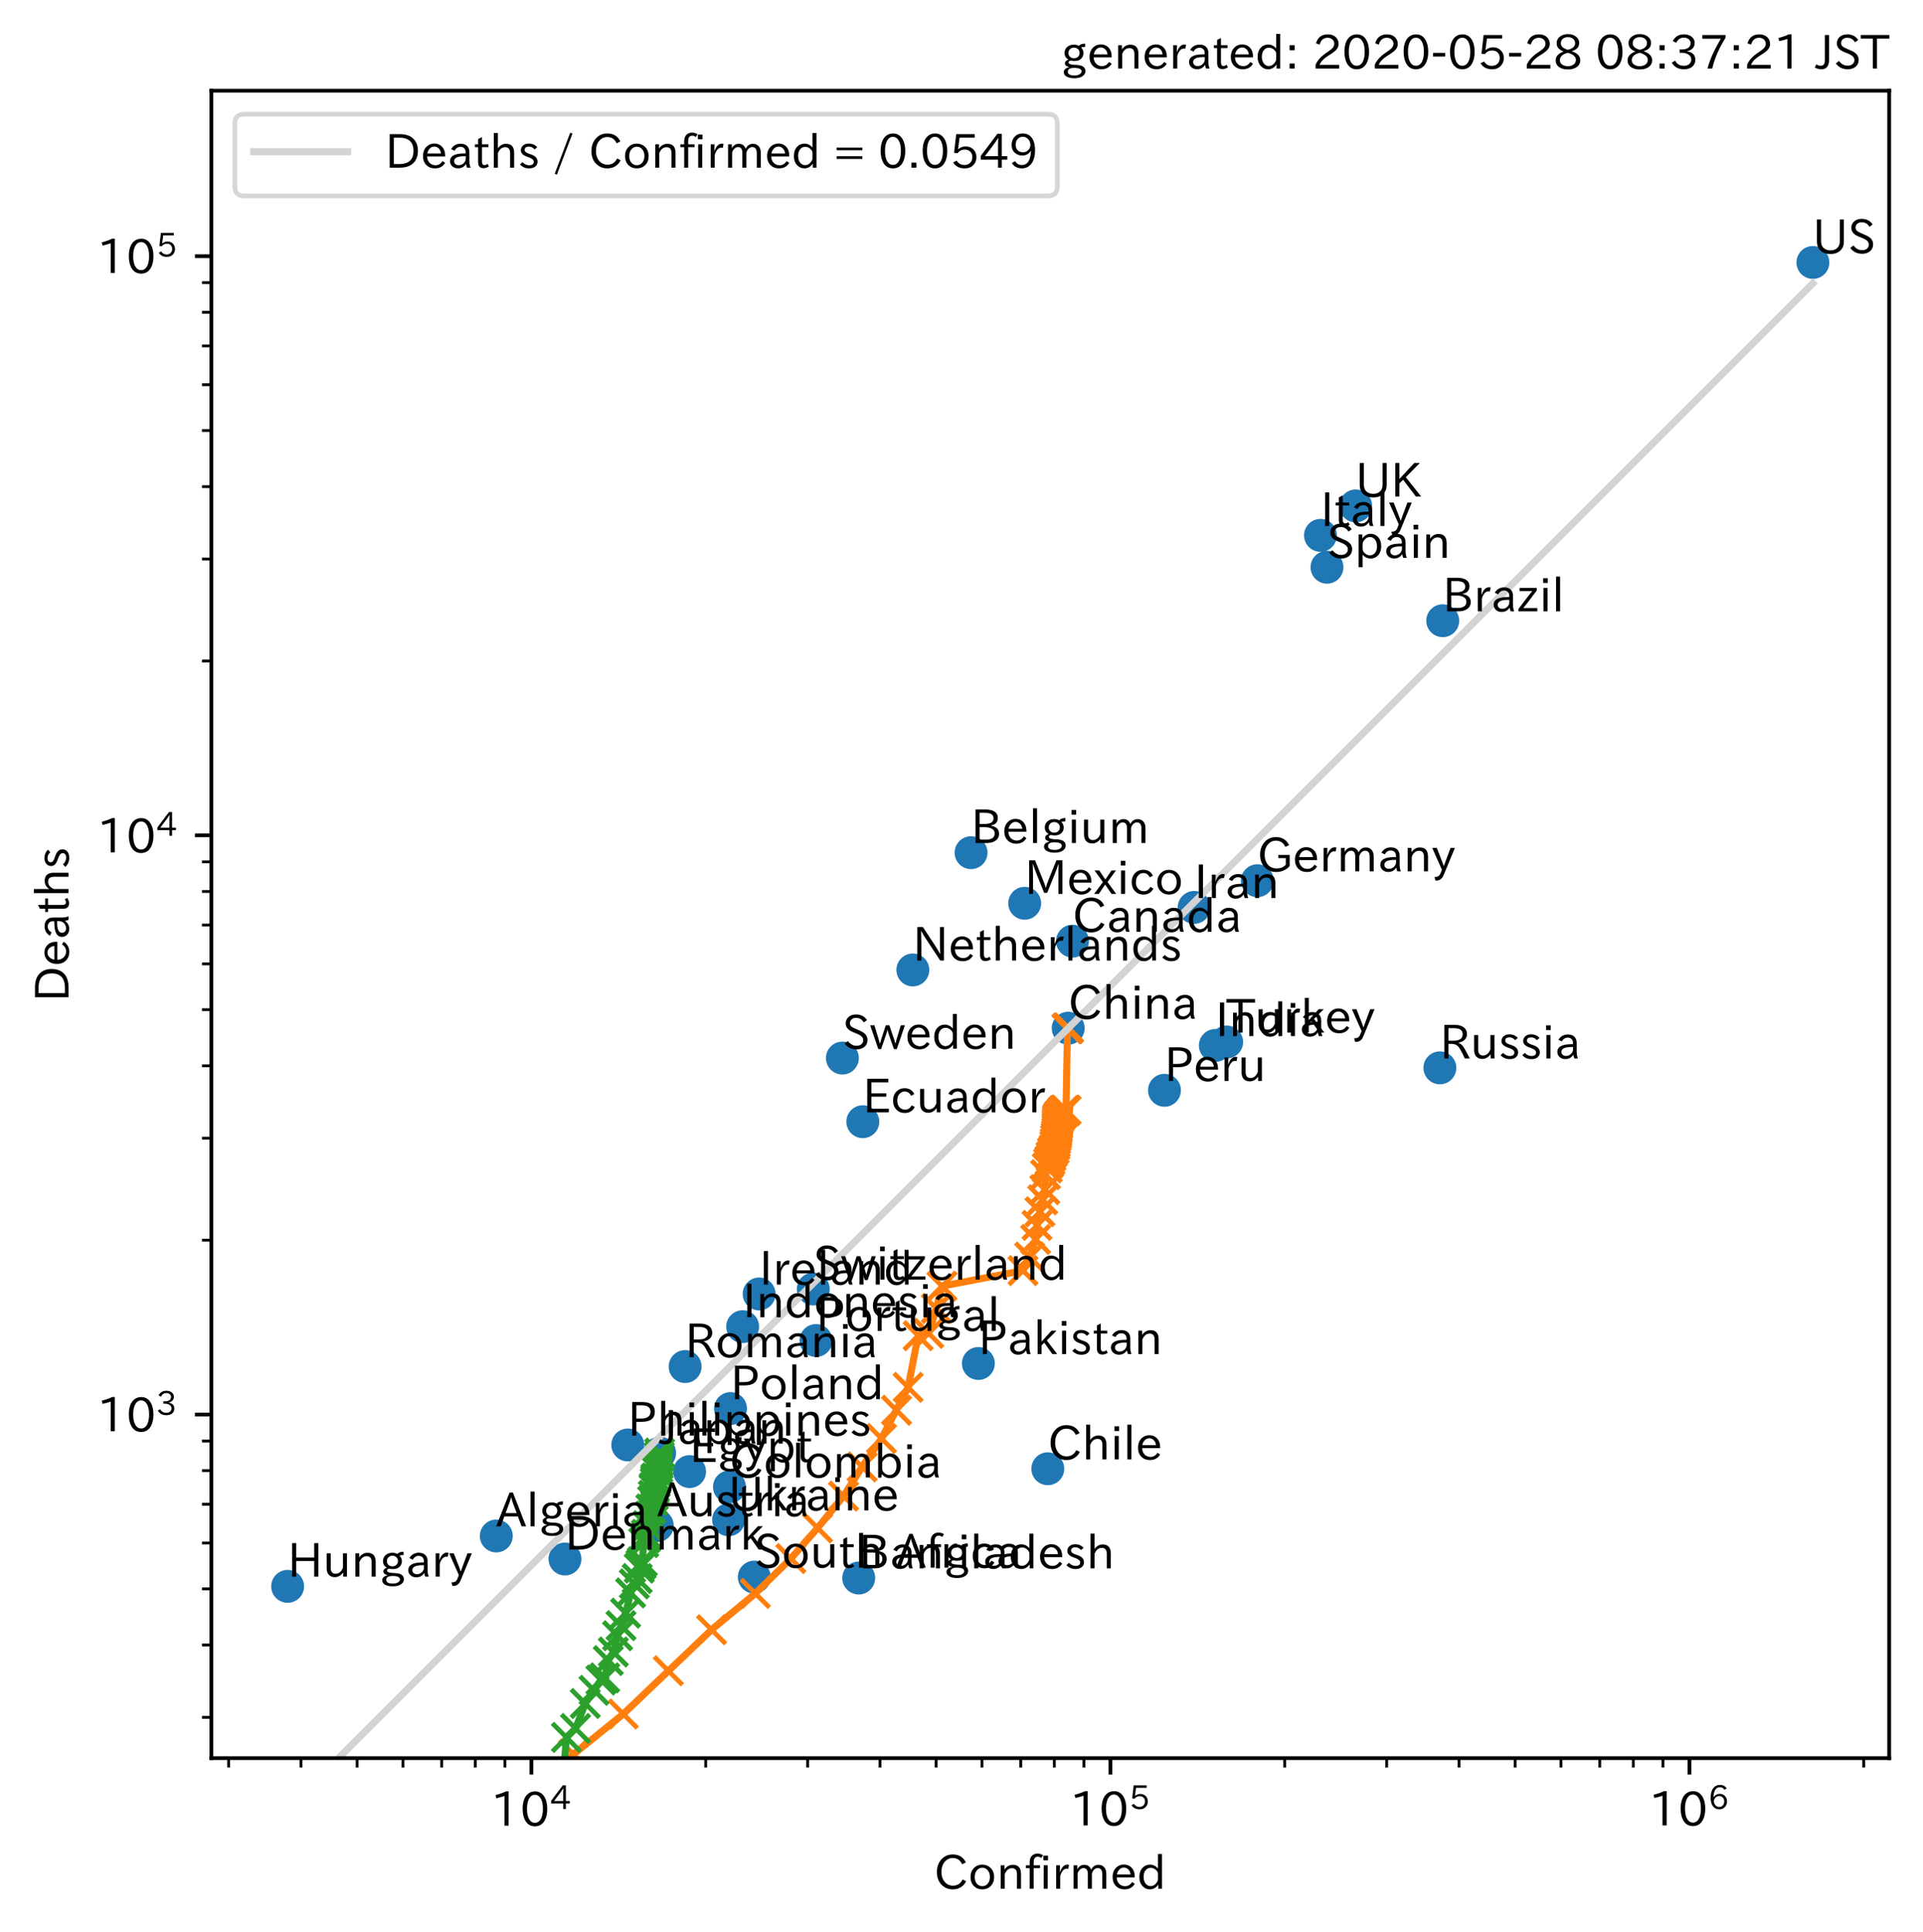 <?xml version="1.0" encoding="utf-8" standalone="no"?>
<!DOCTYPE svg PUBLIC "-//W3C//DTD SVG 1.1//EN"
  "http://www.w3.org/Graphics/SVG/1.1/DTD/svg11.dtd">
<!-- Created with matplotlib (https://matplotlib.org/) -->
<svg height="411.096pt" version="1.1" viewBox="0 0 409.311 411.096" width="409.311pt" xmlns="http://www.w3.org/2000/svg" xmlns:xlink="http://www.w3.org/1999/xlink">
 <defs>
  <style type="text/css">
*{stroke-linecap:butt;stroke-linejoin:round;}
  </style>
 </defs>
 <g id="figure_1">
  <g id="patch_1">
   <path d="M 0 411.096 
L 409.311 411.096 
L 409.311 0 
L 0 0 
z
" style="fill:#ffffff;"/>
  </g>
  <g id="axes_1">
   <g id="patch_2">
    <path d="M 44.991 374.115 
L 402.111 374.115 
L 402.111 19.299 
L 44.991 19.299 
z
" style="fill:#ffffff;"/>
   </g>
   <g id="matplotlib.axis_1">
    <g id="xtick_1">
     <g id="line2d_1">
      <defs>
       <path d="M 0 0 
L 0 3.5 
" id="mea40c5f813" style="stroke:#000000;stroke-width:0.8;"/>
      </defs>
      <g>
       <use style="stroke:#000000;stroke-width:0.8;" x="113.111" xlink:href="#mea40c5f813" y="374.115"/>
      </g>
     </g>
     <g id="text_1">
      <!-- $\mathdefault{10^{4}}$ -->
      <defs>
       <path d="M 38.484 0.984 
L 29.688 0.984 
L 29.688 64.109 
Q 21.438 61.281 12.312 59.328 
L 10.688 66.109 
Q 23.734 69.391 32.906 73.922 
L 38.484 73.922 
z
" id="IPAexGothic-49"/>
       <path d="M 31.844 73.828 
Q 45.016 73.828 52.094 61.625 
Q 57.719 51.953 57.719 36.625 
Q 57.719 21.438 52.094 11.578 
Q 45.125 -0.484 31.5 -0.484 
Q 17.922 -0.484 10.938 11.578 
Q 5.328 21.438 5.328 36.719 
Q 5.328 58.016 15.625 67.719 
Q 22.172 73.828 31.844 73.828 
z
M 31.5 66.656 
Q 23.688 66.656 19.188 58.734 
Q 14.594 50.734 14.594 36.625 
Q 14.594 22.75 19.094 14.797 
Q 23.641 6.984 31.5 6.984 
Q 40.922 6.984 45.453 18.016 
Q 48.438 25.344 48.438 37.109 
Q 48.438 50.875 43.844 58.734 
Q 39.203 66.656 31.5 66.656 
z
" id="IPAexGothic-48"/>
       <path d="M 59.578 18.109 
L 47.797 18.109 
L 47.797 0.984 
L 39.797 0.984 
L 39.797 18.109 
L 3.078 18.109 
L 3.078 26.125 
L 38.375 73.094 
L 47.797 73.094 
L 47.797 25.531 
L 59.578 25.531 
z
M 40.281 64.203 
L 39.984 64.203 
Q 35.594 57.125 31.297 51.312 
L 11.859 25.531 
L 39.797 25.531 
L 39.797 49.125 
Q 39.797 54.391 40.281 64.203 
z
" id="IPAexGothic-52"/>
      </defs>
      <g transform="translate(104.411 388.605)scale(0.1 -0.1)">
       <use transform="translate(0 0.287)" xlink:href="#IPAexGothic-49"/>
       <use transform="translate(62.988 0.287)" xlink:href="#IPAexGothic-48"/>
       <use transform="translate(126.865 35.834)scale(0.7)" xlink:href="#IPAexGothic-52"/>
      </g>
     </g>
    </g>
    <g id="xtick_2">
     <g id="line2d_2">
      <g>
       <use style="stroke:#000000;stroke-width:0.8;" x="236.353" xlink:href="#mea40c5f813" y="374.115"/>
      </g>
     </g>
     <g id="text_2">
      <!-- $\mathdefault{10^{5}}$ -->
      <defs>
       <path d="M 18.406 40.672 
Q 25.531 46.297 33.938 46.297 
Q 44 46.297 50.641 39.5 
Q 56.844 33.016 56.844 23.391 
Q 56.844 14.656 51.516 8.016 
Q 44.828 -0.484 31.734 -0.484 
Q 14.984 -0.484 7.328 12.25 
L 14.656 16.062 
Q 20.453 6.781 31.453 6.781 
Q 38.531 6.781 43.266 11.188 
Q 48.141 15.828 48.141 23.484 
Q 48.141 30.719 43.844 35.016 
Q 39.359 39.5 32.125 39.5 
Q 21.969 39.5 16.75 31.688 
L 9.234 32.672 
L 13.812 72.406 
L 53.219 72.406 
L 53.219 64.891 
L 20.953 64.891 
L 17.719 40.672 
z
" id="IPAexGothic-53"/>
      </defs>
      <g transform="translate(227.653 388.605)scale(0.1 -0.1)">
       <use transform="translate(0 0.769)" xlink:href="#IPAexGothic-49"/>
       <use transform="translate(62.988 0.769)" xlink:href="#IPAexGothic-48"/>
       <use transform="translate(126.865 36.316)scale(0.7)" xlink:href="#IPAexGothic-53"/>
      </g>
     </g>
    </g>
    <g id="xtick_3">
     <g id="line2d_3">
      <g>
       <use style="stroke:#000000;stroke-width:0.8;" x="359.596" xlink:href="#mea40c5f813" y="374.115"/>
      </g>
     </g>
     <g id="text_3">
      <!-- $\mathdefault{10^{6}}$ -->
      <defs>
       <path d="M 16.5 36.375 
Q 23.578 46.578 34.906 46.578 
Q 45.406 46.578 51.812 39.266 
Q 57.422 32.906 57.422 23.781 
Q 57.422 13.812 51.125 6.781 
Q 44.578 -0.484 34.031 -0.484 
Q 21.484 -0.484 14.406 9.078 
Q 7.516 18.406 7.516 34.812 
Q 7.516 53.516 15.828 64.203 
Q 23.344 73.828 35.5 73.828 
Q 49.859 73.828 56.391 62.891 
L 49.219 58.984 
Q 45.219 66.656 35.938 66.656 
Q 17.484 66.656 16.109 36.375 
z
M 33.453 39.797 
Q 26.312 39.797 21.625 34.469 
Q 17.438 29.688 17.438 24.078 
Q 17.438 18.062 21.141 13.188 
Q 26.125 6.688 33.734 6.688 
Q 41.703 6.688 45.953 13.188 
Q 48.828 17.625 48.828 23.484 
Q 48.828 30.375 45.016 34.812 
Q 40.625 39.797 33.453 39.797 
z
" id="IPAexGothic-54"/>
      </defs>
      <g transform="translate(350.896 388.605)scale(0.1 -0.1)">
       <use transform="translate(0 0.773)" xlink:href="#IPAexGothic-49"/>
       <use transform="translate(62.988 0.773)" xlink:href="#IPAexGothic-48"/>
       <use transform="translate(126.865 36.32)scale(0.7)" xlink:href="#IPAexGothic-54"/>
      </g>
     </g>
    </g>
    <g id="xtick_4">
     <g id="line2d_4">
      <defs>
       <path d="M 0 0 
L 0 2 
" id="m290db17eee" style="stroke:#000000;stroke-width:0.6;"/>
      </defs>
      <g>
       <use style="stroke:#000000;stroke-width:0.6;" x="48.67" xlink:href="#m290db17eee" y="374.115"/>
      </g>
     </g>
    </g>
    <g id="xtick_5">
     <g id="line2d_5">
      <g>
       <use style="stroke:#000000;stroke-width:0.6;" x="64.067" xlink:href="#m290db17eee" y="374.115"/>
      </g>
     </g>
    </g>
    <g id="xtick_6">
     <g id="line2d_6">
      <g>
       <use style="stroke:#000000;stroke-width:0.6;" x="76.011" xlink:href="#m290db17eee" y="374.115"/>
      </g>
     </g>
    </g>
    <g id="xtick_7">
     <g id="line2d_7">
      <g>
       <use style="stroke:#000000;stroke-width:0.6;" x="85.769" xlink:href="#m290db17eee" y="374.115"/>
      </g>
     </g>
    </g>
    <g id="xtick_8">
     <g id="line2d_8">
      <g>
       <use style="stroke:#000000;stroke-width:0.6;" x="94.02" xlink:href="#m290db17eee" y="374.115"/>
      </g>
     </g>
    </g>
    <g id="xtick_9">
     <g id="line2d_9">
      <g>
       <use style="stroke:#000000;stroke-width:0.6;" x="101.167" xlink:href="#m290db17eee" y="374.115"/>
      </g>
     </g>
    </g>
    <g id="xtick_10">
     <g id="line2d_10">
      <g>
       <use style="stroke:#000000;stroke-width:0.6;" x="107.471" xlink:href="#m290db17eee" y="374.115"/>
      </g>
     </g>
    </g>
    <g id="xtick_11">
     <g id="line2d_11">
      <g>
       <use style="stroke:#000000;stroke-width:0.6;" x="150.21" xlink:href="#m290db17eee" y="374.115"/>
      </g>
     </g>
    </g>
    <g id="xtick_12">
     <g id="line2d_12">
      <g>
       <use style="stroke:#000000;stroke-width:0.6;" x="171.912" xlink:href="#m290db17eee" y="374.115"/>
      </g>
     </g>
    </g>
    <g id="xtick_13">
     <g id="line2d_13">
      <g>
       <use style="stroke:#000000;stroke-width:0.6;" x="187.31" xlink:href="#m290db17eee" y="374.115"/>
      </g>
     </g>
    </g>
    <g id="xtick_14">
     <g id="line2d_14">
      <g>
       <use style="stroke:#000000;stroke-width:0.6;" x="199.253" xlink:href="#m290db17eee" y="374.115"/>
      </g>
     </g>
    </g>
    <g id="xtick_15">
     <g id="line2d_15">
      <g>
       <use style="stroke:#000000;stroke-width:0.6;" x="209.012" xlink:href="#m290db17eee" y="374.115"/>
      </g>
     </g>
    </g>
    <g id="xtick_16">
     <g id="line2d_16">
      <g>
       <use style="stroke:#000000;stroke-width:0.6;" x="217.263" xlink:href="#m290db17eee" y="374.115"/>
      </g>
     </g>
    </g>
    <g id="xtick_17">
     <g id="line2d_17">
      <g>
       <use style="stroke:#000000;stroke-width:0.6;" x="224.41" xlink:href="#m290db17eee" y="374.115"/>
      </g>
     </g>
    </g>
    <g id="xtick_18">
     <g id="line2d_18">
      <g>
       <use style="stroke:#000000;stroke-width:0.6;" x="230.714" xlink:href="#m290db17eee" y="374.115"/>
      </g>
     </g>
    </g>
    <g id="xtick_19">
     <g id="line2d_19">
      <g>
       <use style="stroke:#000000;stroke-width:0.6;" x="273.453" xlink:href="#m290db17eee" y="374.115"/>
      </g>
     </g>
    </g>
    <g id="xtick_20">
     <g id="line2d_20">
      <g>
       <use style="stroke:#000000;stroke-width:0.6;" x="295.155" xlink:href="#m290db17eee" y="374.115"/>
      </g>
     </g>
    </g>
    <g id="xtick_21">
     <g id="line2d_21">
      <g>
       <use style="stroke:#000000;stroke-width:0.6;" x="310.553" xlink:href="#m290db17eee" y="374.115"/>
      </g>
     </g>
    </g>
    <g id="xtick_22">
     <g id="line2d_22">
      <g>
       <use style="stroke:#000000;stroke-width:0.6;" x="322.496" xlink:href="#m290db17eee" y="374.115"/>
      </g>
     </g>
    </g>
    <g id="xtick_23">
     <g id="line2d_23">
      <g>
       <use style="stroke:#000000;stroke-width:0.6;" x="332.255" xlink:href="#m290db17eee" y="374.115"/>
      </g>
     </g>
    </g>
    <g id="xtick_24">
     <g id="line2d_24">
      <g>
       <use style="stroke:#000000;stroke-width:0.6;" x="340.505" xlink:href="#m290db17eee" y="374.115"/>
      </g>
     </g>
    </g>
    <g id="xtick_25">
     <g id="line2d_25">
      <g>
       <use style="stroke:#000000;stroke-width:0.6;" x="347.652" xlink:href="#m290db17eee" y="374.115"/>
      </g>
     </g>
    </g>
    <g id="xtick_26">
     <g id="line2d_26">
      <g>
       <use style="stroke:#000000;stroke-width:0.6;" x="353.957" xlink:href="#m290db17eee" y="374.115"/>
      </g>
     </g>
    </g>
    <g id="xtick_27">
     <g id="line2d_27">
      <g>
       <use style="stroke:#000000;stroke-width:0.6;" x="396.696" xlink:href="#m290db17eee" y="374.115"/>
      </g>
     </g>
    </g>
    <g id="text_4">
     <!-- Confirmed -->
     <defs>
      <path d="M 68.016 17 
Q 65.328 10.844 60.297 6.688 
Q 51.766 -0.484 39.984 -0.484 
Q 24.812 -0.484 14.984 10.203 
Q 5.906 20.219 5.906 36.422 
Q 5.906 53.219 15.828 63.719 
Q 25.297 73.828 39.594 73.828 
Q 59.578 73.828 67.531 56.688 
L 59.516 52.984 
Q 53.516 66.219 39.703 66.219 
Q 29.547 66.219 22.703 58.5 
Q 15.531 50.25 15.531 36.281 
Q 15.531 24.219 21.625 16.5 
Q 28.766 7.375 40.047 7.375 
Q 54 7.375 60.594 20.609 
z
" id="IPAexGothic-67"/>
      <path d="M 29.984 52.203 
Q 40.531 52.203 47.75 45.125 
Q 55.172 37.703 55.172 25.594 
Q 55.172 13.875 47.906 6.594 
Q 40.766 -0.484 29.984 -0.484 
Q 19.188 -0.484 12.203 6.5 
Q 4.891 13.766 4.891 25.875 
Q 4.891 37.703 12.312 45.125 
Q 19.391 52.203 29.984 52.203 
z
M 29.984 45.609 
Q 23.734 45.609 19.391 41.109 
Q 13.875 35.594 13.875 25.781 
Q 13.875 16.109 19.281 10.688 
Q 23.688 6.297 29.984 6.297 
Q 36.422 6.297 40.766 10.797 
Q 46.188 16.219 46.188 26.125 
Q 46.188 35.453 40.672 41.109 
Q 36.188 45.609 29.984 45.609 
z
" id="IPAexGothic-111"/>
      <path d="M 52 0.984 
L 43.406 0.984 
L 43.406 31.891 
Q 43.406 44.578 32.906 44.578 
Q 22.312 44.578 17.391 31.891 
L 17.391 0.984 
L 8.797 0.984 
L 8.797 50.781 
L 16.797 50.781 
L 16.797 41.797 
Q 23.828 51.812 34.719 51.812 
Q 52 51.812 52 32.375 
z
" id="IPAexGothic-110"/>
      <path d="M 38.375 72.219 
L 34.812 66.312 
Q 31.109 69.094 27.203 69.094 
Q 18.5 69.094 18.5 57.375 
L 18.5 50.781 
L 32.078 50.781 
L 32.078 44.672 
L 18.5 44.672 
L 18.5 0.984 
L 10.016 0.984 
L 10.016 44.672 
L 1.906 44.672 
L 1.906 50.781 
L 10.016 50.781 
L 10.016 57.172 
Q 10.016 65.438 13.922 70.062 
Q 18.75 75.688 26.703 75.688 
Q 33.062 75.688 38.375 72.219 
z
" id="IPAexGothic-102"/>
      <path d="M 18.406 61.375 
L 8.594 61.375 
L 8.594 71.391 
L 18.406 71.391 
z
M 17.781 0.984 
L 9.188 0.984 
L 9.188 50.781 
L 17.781 50.781 
z
" id="IPAexGothic-105"/>
      <path d="M 36.078 51.812 
L 34.578 43.266 
Q 32.906 43.609 31.594 43.609 
Q 25.828 43.609 22.078 38.188 
Q 17.391 31.344 17.391 26.172 
L 17.391 0.984 
L 8.797 0.984 
L 8.797 50.781 
L 16.891 50.781 
L 16.5 35.984 
L 16.703 35.984 
Q 22.219 52.203 32.766 52.203 
Q 34.469 52.203 36.078 51.812 
z
" id="IPAexGothic-114"/>
      <path d="M 78.469 0.984 
L 69.875 0.984 
L 69.875 32.172 
Q 69.875 44.828 60.109 44.828 
Q 55.469 44.828 51.609 40.531 
Q 48.875 37.453 47.797 32.859 
L 47.797 0.984 
L 39.203 0.984 
L 39.203 32.281 
Q 39.203 44.828 29.984 44.828 
Q 25.094 44.828 21.391 40.531 
Q 17.391 36.031 17.391 31.891 
L 17.391 0.984 
L 8.797 0.984 
L 8.797 50.781 
L 16.797 50.781 
L 16.797 42.188 
Q 21.734 51.812 31.688 51.812 
Q 42.578 51.812 46.188 41.359 
Q 51.609 51.812 61.766 51.812 
Q 69.969 51.812 74.562 46 
Q 78.469 41.219 78.469 32.375 
z
" id="IPAexGothic-109"/>
      <path d="M 13.484 24.906 
Q 13.922 16.266 18.891 11.281 
Q 23.969 6.203 31.203 6.203 
Q 40.719 6.203 46.297 15.094 
L 51.906 11.375 
Q 44.828 -0.484 30.172 -0.484 
Q 19.094 -0.484 11.969 6.594 
Q 4.781 13.812 4.781 25.641 
Q 4.781 38.188 12.312 45.703 
Q 19 52.391 29 52.391 
Q 38.422 52.391 44.781 46.188 
Q 51.906 38.969 51.906 26.906 
L 51.906 24.906 
z
M 43.062 31.203 
Q 42.328 37.984 38.281 41.891 
Q 34.281 45.906 28.812 45.906 
Q 22.469 45.906 17.969 40.484 
Q 14.891 36.812 13.969 31.203 
z
" id="IPAexGothic-101"/>
      <path d="M 52.984 0.984 
L 45.172 0.984 
L 45.172 9.672 
Q 38.141 -0.484 27.391 -0.484 
Q 18.453 -0.484 12.312 5.812 
Q 4.891 13.188 4.891 25.984 
Q 4.891 38.531 12.062 45.906 
Q 18.266 52.203 27.391 52.203 
Q 37.25 52.203 44.484 43.891 
L 44.484 74.906 
L 52.984 74.906 
z
M 44.484 20.359 
L 44.484 32.766 
Q 44.484 37.703 38.375 42.281 
Q 34.078 45.406 28.953 45.406 
Q 23.188 45.406 19.188 41.406 
Q 13.875 36.078 13.875 26.219 
Q 13.875 17.328 18.266 11.719 
Q 22.516 6.391 28.859 6.391 
Q 36.281 6.391 41.5 13.672 
Q 44.484 17.719 44.484 20.359 
z
" id="IPAexGothic-100"/>
     </defs>
     <g transform="translate(198.833 401.996)scale(0.1 -0.1)">
      <use xlink:href="#IPAexGothic-67"/>
      <use x="72.51" xlink:href="#IPAexGothic-111"/>
      <use x="132.91" xlink:href="#IPAexGothic-110"/>
      <use x="193.311" xlink:href="#IPAexGothic-102"/>
      <use x="223.926" xlink:href="#IPAexGothic-105"/>
      <use x="250.928" xlink:href="#IPAexGothic-114"/>
      <use x="287.939" xlink:href="#IPAexGothic-109"/>
      <use x="375.049" xlink:href="#IPAexGothic-101"/>
      <use x="431.934" xlink:href="#IPAexGothic-100"/>
     </g>
    </g>
   </g>
   <g id="matplotlib.axis_2">
    <g id="ytick_1">
     <g id="line2d_28">
      <defs>
       <path d="M 0 0 
L -3.5 0 
" id="m3b8993f78a" style="stroke:#000000;stroke-width:0.8;"/>
      </defs>
      <g>
       <use style="stroke:#000000;stroke-width:0.8;" x="44.991" xlink:href="#m3b8993f78a" y="300.996"/>
      </g>
     </g>
     <g id="text_5">
      <!-- $\mathdefault{10^{3}}$ -->
      <defs>
       <path d="M 37.203 37.797 
Q 54.781 34.625 54.781 19.969 
Q 54.781 11.188 48.875 5.562 
Q 42.328 -0.484 30.375 -0.484 
Q 12.453 -0.484 4.5 13.766 
L 11.812 17.672 
Q 17.328 6.891 30.281 6.891 
Q 37.891 6.891 42.094 10.797 
Q 46.094 14.5 46.094 20.172 
Q 46.094 26.859 40.094 30.906 
Q 34.625 34.578 25.688 34.578 
L 21.297 34.578 
L 21.297 41.703 
L 25.875 41.703 
Q 34.859 41.703 39.594 45.125 
Q 44.672 48.734 44.672 54.828 
Q 44.672 61.469 38.969 64.656 
Q 35.297 66.844 30.172 66.844 
Q 19.344 66.844 14.109 55.906 
L 6.781 59.422 
Q 14.016 73.828 30.281 73.828 
Q 40.578 73.828 46.969 68.656 
Q 53.375 63.578 53.375 55.219 
Q 53.375 47.312 47.172 42.281 
Q 43.172 39.062 37.203 38.188 
z
" id="IPAexGothic-51"/>
      </defs>
      <g transform="translate(20.591 304.741)scale(0.1 -0.1)">
       <use transform="translate(0 0.773)" xlink:href="#IPAexGothic-49"/>
       <use transform="translate(62.988 0.773)" xlink:href="#IPAexGothic-48"/>
       <use transform="translate(126.865 36.32)scale(0.7)" xlink:href="#IPAexGothic-51"/>
      </g>
     </g>
    </g>
    <g id="ytick_2">
     <g id="line2d_29">
      <g>
       <use style="stroke:#000000;stroke-width:0.8;" x="44.991" xlink:href="#m3b8993f78a" y="177.753"/>
      </g>
     </g>
     <g id="text_6">
      <!-- $\mathdefault{10^{4}}$ -->
      <g transform="translate(20.591 181.499)scale(0.1 -0.1)">
       <use transform="translate(0 0.287)" xlink:href="#IPAexGothic-49"/>
       <use transform="translate(62.988 0.287)" xlink:href="#IPAexGothic-48"/>
       <use transform="translate(126.865 35.834)scale(0.7)" xlink:href="#IPAexGothic-52"/>
      </g>
     </g>
    </g>
    <g id="ytick_3">
     <g id="line2d_30">
      <g>
       <use style="stroke:#000000;stroke-width:0.8;" x="44.991" xlink:href="#m3b8993f78a" y="54.511"/>
      </g>
     </g>
     <g id="text_7">
      <!-- $\mathdefault{10^{5}}$ -->
      <g transform="translate(20.591 58.256)scale(0.1 -0.1)">
       <use transform="translate(0 0.769)" xlink:href="#IPAexGothic-49"/>
       <use transform="translate(62.988 0.769)" xlink:href="#IPAexGothic-48"/>
       <use transform="translate(126.865 36.316)scale(0.7)" xlink:href="#IPAexGothic-53"/>
      </g>
     </g>
    </g>
    <g id="ytick_4">
     <g id="line2d_31">
      <defs>
       <path d="M 0 0 
L -2 0 
" id="m6cf2ae778e" style="stroke:#000000;stroke-width:0.6;"/>
      </defs>
      <g>
       <use style="stroke:#000000;stroke-width:0.6;" x="44.991" xlink:href="#m6cf2ae778e" y="365.437"/>
      </g>
     </g>
    </g>
    <g id="ytick_5">
     <g id="line2d_32">
      <g>
       <use style="stroke:#000000;stroke-width:0.6;" x="44.991" xlink:href="#m6cf2ae778e" y="350.039"/>
      </g>
     </g>
    </g>
    <g id="ytick_6">
     <g id="line2d_33">
      <g>
       <use style="stroke:#000000;stroke-width:0.6;" x="44.991" xlink:href="#m6cf2ae778e" y="338.096"/>
      </g>
     </g>
    </g>
    <g id="ytick_7">
     <g id="line2d_34">
      <g>
       <use style="stroke:#000000;stroke-width:0.6;" x="44.991" xlink:href="#m6cf2ae778e" y="328.337"/>
      </g>
     </g>
    </g>
    <g id="ytick_8">
     <g id="line2d_35">
      <g>
       <use style="stroke:#000000;stroke-width:0.6;" x="44.991" xlink:href="#m6cf2ae778e" y="320.087"/>
      </g>
     </g>
    </g>
    <g id="ytick_9">
     <g id="line2d_36">
      <g>
       <use style="stroke:#000000;stroke-width:0.6;" x="44.991" xlink:href="#m6cf2ae778e" y="312.94"/>
      </g>
     </g>
    </g>
    <g id="ytick_10">
     <g id="line2d_37">
      <g>
       <use style="stroke:#000000;stroke-width:0.6;" x="44.991" xlink:href="#m6cf2ae778e" y="306.635"/>
      </g>
     </g>
    </g>
    <g id="ytick_11">
     <g id="line2d_38">
      <g>
       <use style="stroke:#000000;stroke-width:0.6;" x="44.991" xlink:href="#m6cf2ae778e" y="263.896"/>
      </g>
     </g>
    </g>
    <g id="ytick_12">
     <g id="line2d_39">
      <g>
       <use style="stroke:#000000;stroke-width:0.6;" x="44.991" xlink:href="#m6cf2ae778e" y="242.194"/>
      </g>
     </g>
    </g>
    <g id="ytick_13">
     <g id="line2d_40">
      <g>
       <use style="stroke:#000000;stroke-width:0.6;" x="44.991" xlink:href="#m6cf2ae778e" y="226.797"/>
      </g>
     </g>
    </g>
    <g id="ytick_14">
     <g id="line2d_41">
      <g>
       <use style="stroke:#000000;stroke-width:0.6;" x="44.991" xlink:href="#m6cf2ae778e" y="214.853"/>
      </g>
     </g>
    </g>
    <g id="ytick_15">
     <g id="line2d_42">
      <g>
       <use style="stroke:#000000;stroke-width:0.6;" x="44.991" xlink:href="#m6cf2ae778e" y="205.095"/>
      </g>
     </g>
    </g>
    <g id="ytick_16">
     <g id="line2d_43">
      <g>
       <use style="stroke:#000000;stroke-width:0.6;" x="44.991" xlink:href="#m6cf2ae778e" y="196.844"/>
      </g>
     </g>
    </g>
    <g id="ytick_17">
     <g id="line2d_44">
      <g>
       <use style="stroke:#000000;stroke-width:0.6;" x="44.991" xlink:href="#m6cf2ae778e" y="189.697"/>
      </g>
     </g>
    </g>
    <g id="ytick_18">
     <g id="line2d_45">
      <g>
       <use style="stroke:#000000;stroke-width:0.6;" x="44.991" xlink:href="#m6cf2ae778e" y="183.393"/>
      </g>
     </g>
    </g>
    <g id="ytick_19">
     <g id="line2d_46">
      <g>
       <use style="stroke:#000000;stroke-width:0.6;" x="44.991" xlink:href="#m6cf2ae778e" y="140.654"/>
      </g>
     </g>
    </g>
    <g id="ytick_20">
     <g id="line2d_47">
      <g>
       <use style="stroke:#000000;stroke-width:0.6;" x="44.991" xlink:href="#m6cf2ae778e" y="118.952"/>
      </g>
     </g>
    </g>
    <g id="ytick_21">
     <g id="line2d_48">
      <g>
       <use style="stroke:#000000;stroke-width:0.6;" x="44.991" xlink:href="#m6cf2ae778e" y="103.554"/>
      </g>
     </g>
    </g>
    <g id="ytick_22">
     <g id="line2d_49">
      <g>
       <use style="stroke:#000000;stroke-width:0.6;" x="44.991" xlink:href="#m6cf2ae778e" y="91.611"/>
      </g>
     </g>
    </g>
    <g id="ytick_23">
     <g id="line2d_50">
      <g>
       <use style="stroke:#000000;stroke-width:0.6;" x="44.991" xlink:href="#m6cf2ae778e" y="81.852"/>
      </g>
     </g>
    </g>
    <g id="ytick_24">
     <g id="line2d_51">
      <g>
       <use style="stroke:#000000;stroke-width:0.6;" x="44.991" xlink:href="#m6cf2ae778e" y="73.601"/>
      </g>
     </g>
    </g>
    <g id="ytick_25">
     <g id="line2d_52">
      <g>
       <use style="stroke:#000000;stroke-width:0.6;" x="44.991" xlink:href="#m6cf2ae778e" y="66.454"/>
      </g>
     </g>
    </g>
    <g id="ytick_26">
     <g id="line2d_53">
      <g>
       <use style="stroke:#000000;stroke-width:0.6;" x="44.991" xlink:href="#m6cf2ae778e" y="60.15"/>
      </g>
     </g>
    </g>
    <g id="text_8">
     <!-- Deaths -->
     <defs>
      <path d="M 9.516 72.406 
L 31 72.406 
Q 49.359 72.406 59.234 63.281 
Q 69.625 53.812 69.625 36.812 
Q 69.625 16.359 54.938 6.891 
Q 45.703 0.984 30.328 0.984 
L 9.516 0.984 
z
M 18.312 8.688 
L 29.594 8.688 
Q 60.203 8.688 60.203 36.812 
Q 60.203 64.797 30.125 64.797 
L 18.312 64.797 
z
" id="IPAexGothic-68"/>
      <path d="M 49.312 0.984 
L 41.75 0.984 
Q 39.984 4.734 39.547 8.688 
L 39.203 8.688 
Q 33.547 -0.391 22.312 -0.391 
Q 14.594 -0.391 9.719 4.5 
Q 5.422 8.797 5.422 14.984 
Q 5.422 30.422 32.031 31.203 
L 38.719 31.391 
L 38.719 33.984 
Q 38.719 39.203 35.75 42.188 
Q 32.625 45.312 27.734 45.312 
Q 19.344 45.312 15.141 37.156 
L 7.719 40.578 
Q 14.656 52 27.938 52 
Q 37.109 52 42.047 46.875 
Q 46.625 42.281 46.625 33.891 
L 46.625 15.578 
Q 46.625 6.25 49.312 0.984 
z
M 38.922 25.391 
L 33.453 25.297 
Q 14.109 24.859 14.109 14.891 
Q 14.109 11.375 16.406 9.078 
Q 19.234 6.297 23.828 6.297 
Q 30.219 6.297 34.906 10.984 
Q 38.922 15.141 38.922 21 
z
" id="IPAexGothic-97"/>
      <path d="M 33.203 3.766 
Q 27.641 -0.094 21.828 -0.094 
Q 10.203 -0.094 10.203 12.984 
L 10.203 44.672 
L 3.422 44.672 
L 3.422 50.781 
L 10.203 50.781 
L 10.203 61.969 
L 18.406 66.062 
L 18.406 50.781 
L 32.234 50.781 
L 32.234 44.672 
L 18.406 44.672 
L 18.406 14.156 
Q 18.406 6.5 23.641 6.5 
Q 27.156 6.5 30.328 9.188 
z
" id="IPAexGothic-116"/>
      <path d="M 52.297 0.984 
L 43.703 0.984 
L 43.703 31.891 
Q 43.703 44.578 33.297 44.578 
Q 22.609 44.578 17.672 31.891 
L 17.672 0.984 
L 9.078 0.984 
L 9.078 74.906 
L 17.672 74.906 
L 17.672 42.281 
Q 24.469 51.812 35.109 51.812 
Q 52.297 51.812 52.297 32.375 
z
" id="IPAexGothic-104"/>
      <path d="M 34.906 39.797 
Q 30.281 45.797 23.188 45.797 
Q 13.922 45.797 13.922 38.672 
Q 13.922 33.641 23.922 30.375 
L 27.203 29.297 
Q 41.406 24.656 41.406 13.969 
Q 41.406 6.781 35.5 2.688 
Q 30.812 -0.484 23.391 -0.484 
Q 11.969 -0.484 4 7.859 
L 9.422 12.797 
Q 15.578 6.203 23.688 6.203 
Q 33.297 6.203 33.297 13.672 
Q 33.297 19.344 22.703 23.094 
L 19.281 24.266 
Q 5.906 28.953 5.906 37.984 
Q 5.906 43.703 9.812 47.609 
Q 14.5 52.297 22.703 52.297 
Q 33.688 52.297 40.719 44.672 
z
" id="IPAexGothic-115"/>
     </defs>
     <g transform="translate(14.691 213.16)rotate(-90)scale(0.1 -0.1)">
      <use xlink:href="#IPAexGothic-68"/>
      <use x="75.684" xlink:href="#IPAexGothic-101"/>
      <use x="132.568" xlink:href="#IPAexGothic-97"/>
      <use x="187.549" xlink:href="#IPAexGothic-116"/>
      <use x="222.168" xlink:href="#IPAexGothic-104"/>
      <use x="282.861" xlink:href="#IPAexGothic-115"/>
     </g>
    </g>
   </g>
   <g id="line2d_54">
    <defs>
     <path d="M 0 3 
C 0.796 3 1.559 2.684 2.121 2.121 
C 2.684 1.559 3 0.796 3 0 
C 3 -0.796 2.684 -1.559 2.121 -2.121 
C 1.559 -2.684 0.796 -3 0 -3 
C -0.796 -3 -1.559 -2.684 -2.121 -2.121 
C -2.684 -1.559 -3 -0.796 -3 0 
C -3 0.796 -2.684 1.559 -2.121 2.121 
C -1.559 2.684 -0.796 3 0 3 
z
" id="m0f7bd95c2c" style="stroke:#1f77b4;"/>
    </defs>
    <g clip-path="url(#p4f88799026)">
     <use style="fill:#1f77b4;stroke:#1f77b4;" x="160.554" xlink:href="#m0f7bd95c2c" y="335.586"/>
     <use style="fill:#1f77b4;stroke:#1f77b4;" x="105.638" xlink:href="#m0f7bd95c2c" y="326.842"/>
     <use style="fill:#1f77b4;stroke:#1f77b4;" x="385.878" xlink:href="#m0f7bd95c2c" y="55.85"/>
     <use style="fill:#1f77b4;stroke:#1f77b4;" x="307.084" xlink:href="#m0f7bd95c2c" y="132.084"/>
     <use style="fill:#1f77b4;stroke:#1f77b4;" x="247.858" xlink:href="#m0f7bd95c2c" y="232.006"/>
     <use style="fill:#1f77b4;stroke:#1f77b4;" x="228.279" xlink:href="#m0f7bd95c2c" y="200.27"/>
     <use style="fill:#1f77b4;stroke:#1f77b4;" x="223.028" xlink:href="#m0f7bd95c2c" y="312.54"/>
     <use style="fill:#1f77b4;stroke:#1f77b4;" x="218.101" xlink:href="#m0f7bd95c2c" y="192.21"/>
     <use style="fill:#1f77b4;stroke:#1f77b4;" x="183.648" xlink:href="#m0f7bd95c2c" y="238.69"/>
     <use style="fill:#1f77b4;stroke:#1f77b4;" x="155.265" xlink:href="#m0f7bd95c2c" y="316.394"/>
     <use style="fill:#1f77b4;stroke:#1f77b4;" x="254.175" xlink:href="#m0f7bd95c2c" y="193.094"/>
     <use style="fill:#1f77b4;stroke:#1f77b4;" x="208.249" xlink:href="#m0f7bd95c2c" y="290.134"/>
     <use style="fill:#1f77b4;stroke:#1f77b4;" x="146.773" xlink:href="#m0f7bd95c2c" y="313.141"/>
     <use style="fill:#1f77b4;stroke:#1f77b4;" x="306.478" xlink:href="#m0f7bd95c2c" y="227.227"/>
     <use style="fill:#1f77b4;stroke:#1f77b4;" x="288.562" xlink:href="#m0f7bd95c2c" y="107.657"/>
     <use style="fill:#1f77b4;stroke:#1f77b4;" x="282.455" xlink:href="#m0f7bd95c2c" y="120.702"/>
     <use style="fill:#1f77b4;stroke:#1f77b4;" x="281.063" xlink:href="#m0f7bd95c2c" y="113.923"/>
     <use style="fill:#1f77b4;stroke:#1f77b4;" x="267.624" xlink:href="#m0f7bd95c2c" y="187.411"/>
     <use style="fill:#1f77b4;stroke:#1f77b4;" x="261.094" xlink:href="#m0f7bd95c2c" y="221.732"/>
     <use style="fill:#1f77b4;stroke:#1f77b4;" x="206.692" xlink:href="#m0f7bd95c2c" y="181.442"/>
     <use style="fill:#1f77b4;stroke:#1f77b4;" x="194.297" xlink:href="#m0f7bd95c2c" y="206.395"/>
     <use style="fill:#1f77b4;stroke:#1f77b4;" x="179.3" xlink:href="#m0f7bd95c2c" y="225.15"/>
     <use style="fill:#1f77b4;stroke:#1f77b4;" x="173.679" xlink:href="#m0f7bd95c2c" y="285.252"/>
     <use style="fill:#1f77b4;stroke:#1f77b4;" x="173.108" xlink:href="#m0f7bd95c2c" y="274.29"/>
     <use style="fill:#1f77b4;stroke:#1f77b4;" x="161.583" xlink:href="#m0f7bd95c2c" y="275.34"/>
     <use style="fill:#1f77b4;stroke:#1f77b4;" x="155.491" xlink:href="#m0f7bd95c2c" y="299.727"/>
     <use style="fill:#1f77b4;stroke:#1f77b4;" x="155.08" xlink:href="#m0f7bd95c2c" y="323.398"/>
     <use style="fill:#1f77b4;stroke:#1f77b4;" x="145.832" xlink:href="#m0f7bd95c2c" y="290.793"/>
     <use style="fill:#1f77b4;stroke:#1f77b4;" x="139.904" xlink:href="#m0f7bd95c2c" y="324.633"/>
     <use style="fill:#1f77b4;stroke:#1f77b4;" x="120.255" xlink:href="#m0f7bd95c2c" y="331.744"/>
     <use style="fill:#1f77b4;stroke:#1f77b4;" x="61.223" xlink:href="#m0f7bd95c2c" y="337.563"/>
     <use style="fill:#1f77b4;stroke:#1f77b4;" x="258.682" xlink:href="#m0f7bd95c2c" y="222.467"/>
     <use style="fill:#1f77b4;stroke:#1f77b4;" x="182.776" xlink:href="#m0f7bd95c2c" y="335.791"/>
     <use style="fill:#1f77b4;stroke:#1f77b4;" x="158.073" xlink:href="#m0f7bd95c2c" y="282.303"/>
     <use style="fill:#1f77b4;stroke:#1f77b4;" x="227.367" xlink:href="#m0f7bd95c2c" y="218.795"/>
     <use style="fill:#1f77b4;stroke:#1f77b4;" x="140.401" xlink:href="#m0f7bd95c2c" y="309.193"/>
     <use style="fill:#1f77b4;stroke:#1f77b4;" x="133.618" xlink:href="#m0f7bd95c2c" y="307.474"/>
    </g>
   </g>
   <g id="line2d_55">
    <path clip-path="url(#p4f88799026)" d="M 82.287 412.096 
L 85.743 409.379 
L 122.065 373.303 
L 132.668 364.728 
L 151.456 346.794 
L 160.772 339.068 
L 168.334 331.649 
L 174.03 325.134 
L 179.545 318.356 
L 183.499 312.143 
L 187.624 306.103 
L 193.292 295.218 
L 195.427 284.224 
L 197.676 283.718 
L 199.311 278.445 
L 200.496 273.676 
L 217.746 270.375 
L 219.162 267.494 
L 220.439 263.736 
L 220.723 260.752 
L 222.393 253.144 
L 222.546 249.957 
L 223.186 247.478 
L 223.485 246.91 
L 224.003 245.166 
L 224.388 244.51 
L 224.951 240.908 
L 225.19 238.042 
L 225.632 237.304 
L 226.383 236.448 
L 226.577 236.368 
L 226.764 236.272 
L 226.892 236.256 
L 227.219 218.83 
L 227.367 218.795 
L 227.367 218.795 
" style="fill:none;stroke:#ff7f0e;stroke-linecap:square;stroke-width:1.5;"/>
    <defs>
     <path d="M -3 3 
L 3 -3 
M -3 -3 
L 3 3 
" id="mbab6036e73" style="stroke:#ff7f0e;"/>
    </defs>
    <g clip-path="url(#p4f88799026)">
     <use style="fill:#ff7f0e;stroke:#ff7f0e;" x="-1" xlink:href="#mbab6036e73" y="477.265"/>
     <use style="fill:#ff7f0e;stroke:#ff7f0e;" x="3.787" xlink:href="#mbab6036e73" y="471.96"/>
     <use style="fill:#ff7f0e;stroke:#ff7f0e;" x="26.565" xlink:href="#mbab6036e73" y="455.273"/>
     <use style="fill:#ff7f0e;stroke:#ff7f0e;" x="43.837" xlink:href="#mbab6036e73" y="436.182"/>
     <use style="fill:#ff7f0e;stroke:#ff7f0e;" x="70.81" xlink:href="#mbab6036e73" y="421.12"/>
     <use style="fill:#ff7f0e;stroke:#ff7f0e;" x="85.743" xlink:href="#mbab6036e73" y="409.379"/>
     <use style="fill:#ff7f0e;stroke:#ff7f0e;" x="99.371" xlink:href="#mbab6036e73" y="395.838"/>
     <use style="fill:#ff7f0e;stroke:#ff7f0e;" x="111.591" xlink:href="#mbab6036e73" y="383.768"/>
     <use style="fill:#ff7f0e;stroke:#ff7f0e;" x="122.065" xlink:href="#mbab6036e73" y="373.303"/>
     <use style="fill:#ff7f0e;stroke:#ff7f0e;" x="132.668" xlink:href="#mbab6036e73" y="364.728"/>
     <use style="fill:#ff7f0e;stroke:#ff7f0e;" x="142.256" xlink:href="#mbab6036e73" y="355.53"/>
     <use style="fill:#ff7f0e;stroke:#ff7f0e;" x="151.456" xlink:href="#mbab6036e73" y="346.794"/>
     <use style="fill:#ff7f0e;stroke:#ff7f0e;" x="160.772" xlink:href="#mbab6036e73" y="339.068"/>
     <use style="fill:#ff7f0e;stroke:#ff7f0e;" x="168.334" xlink:href="#mbab6036e73" y="331.649"/>
     <use style="fill:#ff7f0e;stroke:#ff7f0e;" x="174.03" xlink:href="#mbab6036e73" y="325.134"/>
     <use style="fill:#ff7f0e;stroke:#ff7f0e;" x="179.545" xlink:href="#mbab6036e73" y="318.356"/>
     <use style="fill:#ff7f0e;stroke:#ff7f0e;" x="183.499" xlink:href="#mbab6036e73" y="312.143"/>
     <use style="fill:#ff7f0e;stroke:#ff7f0e;" x="187.624" xlink:href="#mbab6036e73" y="306.103"/>
     <use style="fill:#ff7f0e;stroke:#ff7f0e;" x="190.816" xlink:href="#mbab6036e73" y="300.094"/>
     <use style="fill:#ff7f0e;stroke:#ff7f0e;" x="193.292" xlink:href="#mbab6036e73" y="295.218"/>
     <use style="fill:#ff7f0e;stroke:#ff7f0e;" x="195.427" xlink:href="#mbab6036e73" y="284.224"/>
     <use style="fill:#ff7f0e;stroke:#ff7f0e;" x="197.676" xlink:href="#mbab6036e73" y="283.718"/>
     <use style="fill:#ff7f0e;stroke:#ff7f0e;" x="199.311" xlink:href="#mbab6036e73" y="278.445"/>
     <use style="fill:#ff7f0e;stroke:#ff7f0e;" x="200.496" xlink:href="#mbab6036e73" y="273.676"/>
     <use style="fill:#ff7f0e;stroke:#ff7f0e;" x="217.746" xlink:href="#mbab6036e73" y="270.375"/>
     <use style="fill:#ff7f0e;stroke:#ff7f0e;" x="219.162" xlink:href="#mbab6036e73" y="267.494"/>
     <use style="fill:#ff7f0e;stroke:#ff7f0e;" x="220.439" xlink:href="#mbab6036e73" y="263.736"/>
     <use style="fill:#ff7f0e;stroke:#ff7f0e;" x="220.723" xlink:href="#mbab6036e73" y="260.752"/>
     <use style="fill:#ff7f0e;stroke:#ff7f0e;" x="221.36" xlink:href="#mbab6036e73" y="257.854"/>
     <use style="fill:#ff7f0e;stroke:#ff7f0e;" x="221.94" xlink:href="#mbab6036e73" y="255.31"/>
     <use style="fill:#ff7f0e;stroke:#ff7f0e;" x="222.393" xlink:href="#mbab6036e73" y="253.144"/>
     <use style="fill:#ff7f0e;stroke:#ff7f0e;" x="222.546" xlink:href="#mbab6036e73" y="249.957"/>
     <use style="fill:#ff7f0e;stroke:#ff7f0e;" x="222.903" xlink:href="#mbab6036e73" y="248.512"/>
     <use style="fill:#ff7f0e;stroke:#ff7f0e;" x="223.186" xlink:href="#mbab6036e73" y="247.478"/>
     <use style="fill:#ff7f0e;stroke:#ff7f0e;" x="223.485" xlink:href="#mbab6036e73" y="246.91"/>
     <use style="fill:#ff7f0e;stroke:#ff7f0e;" x="223.71" xlink:href="#mbab6036e73" y="246.059"/>
     <use style="fill:#ff7f0e;stroke:#ff7f0e;" x="224.003" xlink:href="#mbab6036e73" y="245.166"/>
     <use style="fill:#ff7f0e;stroke:#ff7f0e;" x="224.388" xlink:href="#mbab6036e73" y="244.51"/>
     <use style="fill:#ff7f0e;stroke:#ff7f0e;" x="224.526" xlink:href="#mbab6036e73" y="243.733"/>
     <use style="fill:#ff7f0e;stroke:#ff7f0e;" x="224.613" xlink:href="#mbab6036e73" y="243.167"/>
     <use style="fill:#ff7f0e;stroke:#ff7f0e;" x="224.691" xlink:href="#mbab6036e73" y="242.481"/>
     <use style="fill:#ff7f0e;stroke:#ff7f0e;" x="224.786" xlink:href="#mbab6036e73" y="241.927"/>
     <use style="fill:#ff7f0e;stroke:#ff7f0e;" x="224.883" xlink:href="#mbab6036e73" y="241.398"/>
     <use style="fill:#ff7f0e;stroke:#ff7f0e;" x="224.951" xlink:href="#mbab6036e73" y="240.908"/>
     <use style="fill:#ff7f0e;stroke:#ff7f0e;" x="224.981" xlink:href="#mbab6036e73" y="240.439"/>
     <use style="fill:#ff7f0e;stroke:#ff7f0e;" x="225.011" xlink:href="#mbab6036e73" y="240.044"/>
     <use style="fill:#ff7f0e;stroke:#ff7f0e;" x="225.024" xlink:href="#mbab6036e73" y="239.753"/>
     <use style="fill:#ff7f0e;stroke:#ff7f0e;" x="225.045" xlink:href="#mbab6036e73" y="239.379"/>
     <use style="fill:#ff7f0e;stroke:#ff7f0e;" x="225.062" xlink:href="#mbab6036e73" y="239.194"/>
     <use style="fill:#ff7f0e;stroke:#ff7f0e;" x="225.069" xlink:href="#mbab6036e73" y="239.076"/>
     <use style="fill:#ff7f0e;stroke:#ff7f0e;" x="225.089" xlink:href="#mbab6036e73" y="238.841"/>
     <use style="fill:#ff7f0e;stroke:#ff7f0e;" x="225.106" xlink:href="#mbab6036e73" y="238.673"/>
     <use style="fill:#ff7f0e;stroke:#ff7f0e;" x="225.126" xlink:href="#mbab6036e73" y="238.44"/>
     <use style="fill:#ff7f0e;stroke:#ff7f0e;" x="225.151" xlink:href="#mbab6036e73" y="238.224"/>
     <use style="fill:#ff7f0e;stroke:#ff7f0e;" x="225.151" xlink:href="#mbab6036e73" y="238.224"/>
     <use style="fill:#ff7f0e;stroke:#ff7f0e;" x="225.19" xlink:href="#mbab6036e73" y="238.042"/>
     <use style="fill:#ff7f0e;stroke:#ff7f0e;" x="225.273" xlink:href="#mbab6036e73" y="237.861"/>
     <use style="fill:#ff7f0e;stroke:#ff7f0e;" x="225.349" xlink:href="#mbab6036e73" y="237.729"/>
     <use style="fill:#ff7f0e;stroke:#ff7f0e;" x="225.403" xlink:href="#mbab6036e73" y="237.631"/>
     <use style="fill:#ff7f0e;stroke:#ff7f0e;" x="225.47" xlink:href="#mbab6036e73" y="237.484"/>
     <use style="fill:#ff7f0e;stroke:#ff7f0e;" x="225.566" xlink:href="#mbab6036e73" y="237.37"/>
     <use style="fill:#ff7f0e;stroke:#ff7f0e;" x="225.632" xlink:href="#mbab6036e73" y="237.304"/>
     <use style="fill:#ff7f0e;stroke:#ff7f0e;" x="225.706" xlink:href="#mbab6036e73" y="237.207"/>
     <use style="fill:#ff7f0e;stroke:#ff7f0e;" x="225.782" xlink:href="#mbab6036e73" y="237.126"/>
     <use style="fill:#ff7f0e;stroke:#ff7f0e;" x="225.881" xlink:href="#mbab6036e73" y="237.077"/>
     <use style="fill:#ff7f0e;stroke:#ff7f0e;" x="225.963" xlink:href="#mbab6036e73" y="236.996"/>
     <use style="fill:#ff7f0e;stroke:#ff7f0e;" x="226.022" xlink:href="#mbab6036e73" y="236.931"/>
     <use style="fill:#ff7f0e;stroke:#ff7f0e;" x="226.086" xlink:href="#mbab6036e73" y="236.866"/>
     <use style="fill:#ff7f0e;stroke:#ff7f0e;" x="226.142" xlink:href="#mbab6036e73" y="236.754"/>
     <use style="fill:#ff7f0e;stroke:#ff7f0e;" x="226.202" xlink:href="#mbab6036e73" y="236.657"/>
     <use style="fill:#ff7f0e;stroke:#ff7f0e;" x="226.252" xlink:href="#mbab6036e73" y="236.593"/>
     <use style="fill:#ff7f0e;stroke:#ff7f0e;" x="226.3" xlink:href="#mbab6036e73" y="236.528"/>
     <use style="fill:#ff7f0e;stroke:#ff7f0e;" x="226.335" xlink:href="#mbab6036e73" y="236.48"/>
     <use style="fill:#ff7f0e;stroke:#ff7f0e;" x="226.383" xlink:href="#mbab6036e73" y="236.448"/>
     <use style="fill:#ff7f0e;stroke:#ff7f0e;" x="226.426" xlink:href="#mbab6036e73" y="236.448"/>
     <use style="fill:#ff7f0e;stroke:#ff7f0e;" x="226.481" xlink:href="#mbab6036e73" y="236.416"/>
     <use style="fill:#ff7f0e;stroke:#ff7f0e;" x="226.541" xlink:href="#mbab6036e73" y="236.384"/>
     <use style="fill:#ff7f0e;stroke:#ff7f0e;" x="226.577" xlink:href="#mbab6036e73" y="236.368"/>
     <use style="fill:#ff7f0e;stroke:#ff7f0e;" x="226.618" xlink:href="#mbab6036e73" y="236.304"/>
     <use style="fill:#ff7f0e;stroke:#ff7f0e;" x="226.69" xlink:href="#mbab6036e73" y="236.304"/>
     <use style="fill:#ff7f0e;stroke:#ff7f0e;" x="226.764" xlink:href="#mbab6036e73" y="236.272"/>
     <use style="fill:#ff7f0e;stroke:#ff7f0e;" x="226.827" xlink:href="#mbab6036e73" y="236.272"/>
     <use style="fill:#ff7f0e;stroke:#ff7f0e;" x="226.858" xlink:href="#mbab6036e73" y="236.256"/>
     <use style="fill:#ff7f0e;stroke:#ff7f0e;" x="226.892" xlink:href="#mbab6036e73" y="236.256"/>
     <use style="fill:#ff7f0e;stroke:#ff7f0e;" x="227.116" xlink:href="#mbab6036e73" y="218.83"/>
     <use style="fill:#ff7f0e;stroke:#ff7f0e;" x="227.136" xlink:href="#mbab6036e73" y="218.83"/>
     <use style="fill:#ff7f0e;stroke:#ff7f0e;" x="227.149" xlink:href="#mbab6036e73" y="218.83"/>
     <use style="fill:#ff7f0e;stroke:#ff7f0e;" x="227.172" xlink:href="#mbab6036e73" y="218.83"/>
     <use style="fill:#ff7f0e;stroke:#ff7f0e;" x="227.18" xlink:href="#mbab6036e73" y="218.83"/>
     <use style="fill:#ff7f0e;stroke:#ff7f0e;" x="227.204" xlink:href="#mbab6036e73" y="218.83"/>
     <use style="fill:#ff7f0e;stroke:#ff7f0e;" x="227.213" xlink:href="#mbab6036e73" y="218.83"/>
     <use style="fill:#ff7f0e;stroke:#ff7f0e;" x="227.219" xlink:href="#mbab6036e73" y="218.83"/>
     <use style="fill:#ff7f0e;stroke:#ff7f0e;" x="227.228" xlink:href="#mbab6036e73" y="218.83"/>
     <use style="fill:#ff7f0e;stroke:#ff7f0e;" x="227.236" xlink:href="#mbab6036e73" y="218.83"/>
     <use style="fill:#ff7f0e;stroke:#ff7f0e;" x="227.238" xlink:href="#mbab6036e73" y="218.818"/>
     <use style="fill:#ff7f0e;stroke:#ff7f0e;" x="227.242" xlink:href="#mbab6036e73" y="218.818"/>
     <use style="fill:#ff7f0e;stroke:#ff7f0e;" x="227.256" xlink:href="#mbab6036e73" y="218.818"/>
     <use style="fill:#ff7f0e;stroke:#ff7f0e;" x="227.258" xlink:href="#mbab6036e73" y="218.818"/>
     <use style="fill:#ff7f0e;stroke:#ff7f0e;" x="227.266" xlink:href="#mbab6036e73" y="218.818"/>
     <use style="fill:#ff7f0e;stroke:#ff7f0e;" x="227.268" xlink:href="#mbab6036e73" y="218.818"/>
     <use style="fill:#ff7f0e;stroke:#ff7f0e;" x="227.271" xlink:href="#mbab6036e73" y="218.818"/>
     <use style="fill:#ff7f0e;stroke:#ff7f0e;" x="227.275" xlink:href="#mbab6036e73" y="218.818"/>
     <use style="fill:#ff7f0e;stroke:#ff7f0e;" x="227.278" xlink:href="#mbab6036e73" y="218.818"/>
     <use style="fill:#ff7f0e;stroke:#ff7f0e;" x="227.279" xlink:href="#mbab6036e73" y="218.818"/>
     <use style="fill:#ff7f0e;stroke:#ff7f0e;" x="227.281" xlink:href="#mbab6036e73" y="218.818"/>
     <use style="fill:#ff7f0e;stroke:#ff7f0e;" x="227.285" xlink:href="#mbab6036e73" y="218.818"/>
     <use style="fill:#ff7f0e;stroke:#ff7f0e;" x="227.286" xlink:href="#mbab6036e73" y="218.818"/>
     <use style="fill:#ff7f0e;stroke:#ff7f0e;" x="227.294" xlink:href="#mbab6036e73" y="218.818"/>
     <use style="fill:#ff7f0e;stroke:#ff7f0e;" x="227.307" xlink:href="#mbab6036e73" y="218.818"/>
     <use style="fill:#ff7f0e;stroke:#ff7f0e;" x="227.308" xlink:href="#mbab6036e73" y="218.807"/>
     <use style="fill:#ff7f0e;stroke:#ff7f0e;" x="227.312" xlink:href="#mbab6036e73" y="218.807"/>
     <use style="fill:#ff7f0e;stroke:#ff7f0e;" x="227.316" xlink:href="#mbab6036e73" y="218.807"/>
     <use style="fill:#ff7f0e;stroke:#ff7f0e;" x="227.319" xlink:href="#mbab6036e73" y="218.807"/>
     <use style="fill:#ff7f0e;stroke:#ff7f0e;" x="227.325" xlink:href="#mbab6036e73" y="218.807"/>
     <use style="fill:#ff7f0e;stroke:#ff7f0e;" x="227.329" xlink:href="#mbab6036e73" y="218.795"/>
     <use style="fill:#ff7f0e;stroke:#ff7f0e;" x="227.335" xlink:href="#mbab6036e73" y="218.795"/>
     <use style="fill:#ff7f0e;stroke:#ff7f0e;" x="227.339" xlink:href="#mbab6036e73" y="218.795"/>
     <use style="fill:#ff7f0e;stroke:#ff7f0e;" x="227.342" xlink:href="#mbab6036e73" y="218.795"/>
     <use style="fill:#ff7f0e;stroke:#ff7f0e;" x="227.343" xlink:href="#mbab6036e73" y="218.795"/>
     <use style="fill:#ff7f0e;stroke:#ff7f0e;" x="227.352" xlink:href="#mbab6036e73" y="218.795"/>
     <use style="fill:#ff7f0e;stroke:#ff7f0e;" x="227.353" xlink:href="#mbab6036e73" y="218.795"/>
     <use style="fill:#ff7f0e;stroke:#ff7f0e;" x="227.355" xlink:href="#mbab6036e73" y="218.795"/>
     <use style="fill:#ff7f0e;stroke:#ff7f0e;" x="227.362" xlink:href="#mbab6036e73" y="218.795"/>
     <use style="fill:#ff7f0e;stroke:#ff7f0e;" x="227.366" xlink:href="#mbab6036e73" y="218.795"/>
     <use style="fill:#ff7f0e;stroke:#ff7f0e;" x="227.367" xlink:href="#mbab6036e73" y="218.795"/>
    </g>
   </g>
   <g id="line2d_56">
    <path clip-path="url(#p4f88799026)" d="M 103.058 412.096 
L 104.926 407.781 
L 108.455 403.255 
L 112.002 401.128 
L 115.009 398.749 
L 116.986 395.524 
L 118.783 391.023 
L 120.573 369.706 
L 122.507 367.808 
L 124.572 362.487 
L 127.897 357.493 
L 128.715 357.034 
L 129.474 353.351 
L 130.551 351.532 
L 131.455 348.069 
L 133.164 343.261 
L 134.235 338.959 
L 135.016 337.036 
L 135.631 335.894 
L 136.061 333.68 
L 136.73 332.318 
L 137.008 328.248 
L 137.587 326.496 
L 137.844 324.633 
L 138.347 322.591 
L 138.531 321.09 
L 139.054 318.208 
L 139.54 314.916 
L 139.956 313.208 
L 140.401 309.193 
L 140.401 309.193 
" style="fill:none;stroke:#2ca02c;stroke-linecap:square;stroke-width:1.5;"/>
    <defs>
     <path d="M -3 3 
L 3 -3 
M -3 -3 
L 3 3 
" id="m6a44a4c0b5" style="stroke:#2ca02c;"/>
    </defs>
    <g clip-path="url(#p4f88799026)">
     <use style="fill:#2ca02c;stroke:#2ca02c;" x="-1" xlink:href="#m6a44a4c0b5" y="469.543"/>
     <use style="fill:#2ca02c;stroke:#2ca02c;" x="-0.687" xlink:href="#m6a44a4c0b5" y="469.411"/>
     <use style="fill:#2ca02c;stroke:#2ca02c;" x="3.539" xlink:href="#m6a44a4c0b5" y="466.978"/>
     <use style="fill:#2ca02c;stroke:#2ca02c;" x="7.378" xlink:href="#m6a44a4c0b5" y="465.801"/>
     <use style="fill:#2ca02c;stroke:#2ca02c;" x="11.534" xlink:href="#m6a44a4c0b5" y="462.42"/>
     <use style="fill:#2ca02c;stroke:#2ca02c;" x="18.048" xlink:href="#m6a44a4c0b5" y="459.239"/>
     <use style="fill:#2ca02c;stroke:#2ca02c;" x="23.256" xlink:href="#m6a44a4c0b5" y="457.219"/>
     <use style="fill:#2ca02c;stroke:#2ca02c;" x="25.695" xlink:href="#m6a44a4c0b5" y="455.273"/>
     <use style="fill:#2ca02c;stroke:#2ca02c;" x="31.531" xlink:href="#m6a44a4c0b5" y="454.325"/>
     <use style="fill:#2ca02c;stroke:#2ca02c;" x="36.368" xlink:href="#m6a44a4c0b5" y="454.325"/>
     <use style="fill:#2ca02c;stroke:#2ca02c;" x="41.359" xlink:href="#m6a44a4c0b5" y="447.296"/>
     <use style="fill:#2ca02c;stroke:#2ca02c;" x="47.223" xlink:href="#m6a44a4c0b5" y="444.099"/>
     <use style="fill:#2ca02c;stroke:#2ca02c;" x="53.299" xlink:href="#m6a44a4c0b5" y="443.329"/>
     <use style="fill:#2ca02c;stroke:#2ca02c;" x="59.225" xlink:href="#m6a44a4c0b5" y="441.083"/>
     <use style="fill:#2ca02c;stroke:#2ca02c;" x="62.795" xlink:href="#m6a44a4c0b5" y="436.182"/>
     <use style="fill:#2ca02c;stroke:#2ca02c;" x="67.4" xlink:href="#m6a44a4c0b5" y="435.517"/>
     <use style="fill:#2ca02c;stroke:#2ca02c;" x="73.468" xlink:href="#m6a44a4c0b5" y="432.937"/>
     <use style="fill:#2ca02c;stroke:#2ca02c;" x="79.602" xlink:href="#m6a44a4c0b5" y="431.081"/>
     <use style="fill:#2ca02c;stroke:#2ca02c;" x="85.814" xlink:href="#m6a44a4c0b5" y="427.55"/>
     <use style="fill:#2ca02c;stroke:#2ca02c;" x="92.058" xlink:href="#m6a44a4c0b5" y="425.32"/>
     <use style="fill:#2ca02c;stroke:#2ca02c;" x="95.935" xlink:href="#m6a44a4c0b5" y="423.179"/>
     <use style="fill:#2ca02c;stroke:#2ca02c;" x="98.738" xlink:href="#m6a44a4c0b5" y="419.626"/>
     <use style="fill:#2ca02c;stroke:#2ca02c;" x="101.832" xlink:href="#m6a44a4c0b5" y="414.928"/>
     <use style="fill:#2ca02c;stroke:#2ca02c;" x="104.926" xlink:href="#m6a44a4c0b5" y="407.781"/>
     <use style="fill:#2ca02c;stroke:#2ca02c;" x="108.455" xlink:href="#m6a44a4c0b5" y="403.255"/>
     <use style="fill:#2ca02c;stroke:#2ca02c;" x="112.002" xlink:href="#m6a44a4c0b5" y="401.128"/>
     <use style="fill:#2ca02c;stroke:#2ca02c;" x="115.009" xlink:href="#m6a44a4c0b5" y="398.749"/>
     <use style="fill:#2ca02c;stroke:#2ca02c;" x="116.986" xlink:href="#m6a44a4c0b5" y="395.524"/>
     <use style="fill:#2ca02c;stroke:#2ca02c;" x="118.783" xlink:href="#m6a44a4c0b5" y="391.023"/>
     <use style="fill:#2ca02c;stroke:#2ca02c;" x="120.573" xlink:href="#m6a44a4c0b5" y="369.706"/>
     <use style="fill:#2ca02c;stroke:#2ca02c;" x="122.507" xlink:href="#m6a44a4c0b5" y="367.808"/>
     <use style="fill:#2ca02c;stroke:#2ca02c;" x="124.572" xlink:href="#m6a44a4c0b5" y="362.487"/>
     <use style="fill:#2ca02c;stroke:#2ca02c;" x="126.445" xlink:href="#m6a44a4c0b5" y="359.691"/>
     <use style="fill:#2ca02c;stroke:#2ca02c;" x="127.897" xlink:href="#m6a44a4c0b5" y="357.493"/>
     <use style="fill:#2ca02c;stroke:#2ca02c;" x="128.715" xlink:href="#m6a44a4c0b5" y="357.034"/>
     <use style="fill:#2ca02c;stroke:#2ca02c;" x="129.474" xlink:href="#m6a44a4c0b5" y="353.351"/>
     <use style="fill:#2ca02c;stroke:#2ca02c;" x="130.551" xlink:href="#m6a44a4c0b5" y="351.532"/>
     <use style="fill:#2ca02c;stroke:#2ca02c;" x="131.455" xlink:href="#m6a44a4c0b5" y="348.069"/>
     <use style="fill:#2ca02c;stroke:#2ca02c;" x="132.183" xlink:href="#m6a44a4c0b5" y="345.92"/>
     <use style="fill:#2ca02c;stroke:#2ca02c;" x="133.164" xlink:href="#m6a44a4c0b5" y="343.261"/>
     <use style="fill:#2ca02c;stroke:#2ca02c;" x="134.235" xlink:href="#m6a44a4c0b5" y="338.959"/>
     <use style="fill:#2ca02c;stroke:#2ca02c;" x="135.016" xlink:href="#m6a44a4c0b5" y="337.036"/>
     <use style="fill:#2ca02c;stroke:#2ca02c;" x="135.631" xlink:href="#m6a44a4c0b5" y="335.894"/>
     <use style="fill:#2ca02c;stroke:#2ca02c;" x="136.061" xlink:href="#m6a44a4c0b5" y="333.68"/>
     <use style="fill:#2ca02c;stroke:#2ca02c;" x="136.44" xlink:href="#m6a44a4c0b5" y="332.897"/>
     <use style="fill:#2ca02c;stroke:#2ca02c;" x="136.73" xlink:href="#m6a44a4c0b5" y="332.318"/>
     <use style="fill:#2ca02c;stroke:#2ca02c;" x="137.008" xlink:href="#m6a44a4c0b5" y="328.248"/>
     <use style="fill:#2ca02c;stroke:#2ca02c;" x="137.414" xlink:href="#m6a44a4c0b5" y="327.19"/>
     <use style="fill:#2ca02c;stroke:#2ca02c;" x="137.587" xlink:href="#m6a44a4c0b5" y="326.496"/>
     <use style="fill:#2ca02c;stroke:#2ca02c;" x="137.844" xlink:href="#m6a44a4c0b5" y="324.633"/>
     <use style="fill:#2ca02c;stroke:#2ca02c;" x="138.347" xlink:href="#m6a44a4c0b5" y="322.591"/>
     <use style="fill:#2ca02c;stroke:#2ca02c;" x="138.531" xlink:href="#m6a44a4c0b5" y="321.09"/>
     <use style="fill:#2ca02c;stroke:#2ca02c;" x="138.909" xlink:href="#m6a44a4c0b5" y="319.327"/>
     <use style="fill:#2ca02c;stroke:#2ca02c;" x="139.054" xlink:href="#m6a44a4c0b5" y="318.208"/>
     <use style="fill:#2ca02c;stroke:#2ca02c;" x="139.212" xlink:href="#m6a44a4c0b5" y="316.824"/>
     <use style="fill:#2ca02c;stroke:#2ca02c;" x="139.278" xlink:href="#m6a44a4c0b5" y="316.465"/>
     <use style="fill:#2ca02c;stroke:#2ca02c;" x="139.474" xlink:href="#m6a44a4c0b5" y="315.474"/>
     <use style="fill:#2ca02c;stroke:#2ca02c;" x="139.54" xlink:href="#m6a44a4c0b5" y="314.916"/>
     <use style="fill:#2ca02c;stroke:#2ca02c;" x="139.667" xlink:href="#m6a44a4c0b5" y="314.501"/>
     <use style="fill:#2ca02c;stroke:#2ca02c;" x="139.956" xlink:href="#m6a44a4c0b5" y="313.208"/>
     <use style="fill:#2ca02c;stroke:#2ca02c;" x="140.031" xlink:href="#m6a44a4c0b5" y="312.407"/>
     <use style="fill:#2ca02c;stroke:#2ca02c;" x="140.076" xlink:href="#m6a44a4c0b5" y="311.618"/>
     <use style="fill:#2ca02c;stroke:#2ca02c;" x="140.176" xlink:href="#m6a44a4c0b5" y="310.969"/>
     <use style="fill:#2ca02c;stroke:#2ca02c;" x="140.311" xlink:href="#m6a44a4c0b5" y="309.947"/>
     <use style="fill:#2ca02c;stroke:#2ca02c;" x="140.401" xlink:href="#m6a44a4c0b5" y="309.193"/>
    </g>
   </g>
   <g id="line2d_57">
    <path clip-path="url(#p4f88799026)" d="M 61.223 384.938 
L 385.878 60.284 
" style="fill:none;stroke:#d3d3d3;stroke-linecap:square;stroke-width:1.5;"/>
   </g>
   <g id="patch_3">
    <path d="M 44.991 374.115 
L 44.991 19.299 
" style="fill:none;stroke:#000000;stroke-linecap:square;stroke-linejoin:miter;stroke-width:0.8;"/>
   </g>
   <g id="patch_4">
    <path d="M 402.111 374.115 
L 402.111 19.299 
" style="fill:none;stroke:#000000;stroke-linecap:square;stroke-linejoin:miter;stroke-width:0.8;"/>
   </g>
   <g id="patch_5">
    <path d="M 44.991 374.115 
L 402.111 374.115 
" style="fill:none;stroke:#000000;stroke-linecap:square;stroke-linejoin:miter;stroke-width:0.8;"/>
   </g>
   <g id="patch_6">
    <path d="M 44.991 19.299 
L 402.111 19.299 
" style="fill:none;stroke:#000000;stroke-linecap:square;stroke-linejoin:miter;stroke-width:0.8;"/>
   </g>
   <g id="text_9">
    <!-- South Africa -->
    <defs>
     <path d="M 45.609 56.891 
Q 40.047 66.547 28.953 66.547 
Q 22.703 66.547 18.953 62.641 
Q 16.062 59.422 16.062 55.219 
Q 16.062 50.594 19.781 47.609 
Q 22.562 45.516 31 42 
L 34.375 40.578 
Q 45.703 36.031 49.859 30.516 
Q 53.469 25.688 53.469 19.672 
Q 53.469 10.062 46.391 4.5 
Q 39.984 -0.484 30.172 -0.484 
Q 13.766 -0.484 4.891 11.969 
L 11.766 17.188 
Q 18.797 7.172 30.281 7.172 
Q 35.75 7.172 39.594 9.766 
Q 44.391 13.234 44.391 19 
Q 44.391 23.484 40.875 27 
Q 37.109 30.609 27 34.469 
L 24.078 35.594 
Q 7.078 42.094 7.078 54.391 
Q 7.078 62.594 12.594 67.922 
Q 18.797 73.828 29.109 73.828 
Q 44.391 73.828 52.484 61.812 
z
" id="IPAexGothic-83"/>
     <path d="M 51.312 0.984 
L 43.312 0.984 
L 43.312 10.062 
Q 35.938 0 25.391 0 
Q 16.75 0 11.922 5.859 
Q 8.109 10.594 8.109 19.391 
L 8.109 50.781 
L 16.703 50.781 
L 16.703 19.672 
Q 16.703 7.281 27.094 7.281 
Q 37.594 7.281 42.719 20.172 
L 42.719 50.781 
L 51.312 50.781 
z
" id="IPAexGothic-117"/>
     <path id="IPAexGothic-32"/>
     <path d="M 63.375 0.984 
L 53.812 0.984 
L 45.906 22.016 
L 17.188 22.016 
L 9.422 0.984 
L -0.094 0.984 
L 28.219 72.906 
L 35.297 72.906 
z
M 43.406 29.109 
L 36.188 48.094 
Q 33.203 56.062 31.688 62.5 
L 31.391 62.5 
Q 29.641 55.672 26.812 48.094 
L 19.734 29.109 
z
" id="IPAexGothic-65"/>
     <path d="M 51.078 12.25 
Q 44.281 -0.484 29.688 -0.484 
Q 19.188 -0.484 12.312 6.391 
Q 4.891 13.922 4.891 25.984 
Q 4.891 37.938 12.312 45.516 
Q 19.094 52.297 29.391 52.297 
Q 43.953 52.297 50.094 39.703 
L 43.172 36.078 
Q 38.812 45.312 29.688 45.312 
Q 23.688 45.312 19.281 40.922 
Q 13.766 35.406 13.766 25.781 
Q 13.766 16.703 19.094 11.375 
Q 23.781 6.688 30.562 6.688 
Q 39.797 6.688 44.484 15.875 
z
" id="IPAexGothic-99"/>
    </defs>
    <g transform="translate(160.554 333.686)scale(0.1 -0.1)">
     <use xlink:href="#IPAexGothic-83"/>
     <use x="58.496" xlink:href="#IPAexGothic-111"/>
     <use x="118.896" xlink:href="#IPAexGothic-117"/>
     <use x="179.297" xlink:href="#IPAexGothic-116"/>
     <use x="213.916" xlink:href="#IPAexGothic-104"/>
     <use x="274.609" xlink:href="#IPAexGothic-32"/>
     <use x="301.611" xlink:href="#IPAexGothic-65"/>
     <use x="365.332" xlink:href="#IPAexGothic-102"/>
     <use x="395.947" xlink:href="#IPAexGothic-114"/>
     <use x="432.959" xlink:href="#IPAexGothic-105"/>
     <use x="459.961" xlink:href="#IPAexGothic-99"/>
     <use x="514.355" xlink:href="#IPAexGothic-97"/>
    </g>
   </g>
   <g id="text_10">
    <!-- Algeria -->
    <defs>
     <path d="M 17.672 0.984 
L 9.078 0.984 
L 9.078 74.906 
L 17.672 74.906 
z
" id="IPAexGothic-108"/>
     <path d="M 20.797 17.969 
Q 15.719 17.531 15.719 14.062 
Q 15.719 9.578 27.547 8.984 
L 33.297 8.688 
Q 51.609 7.766 51.609 -4.594 
Q 51.609 -10.938 45.703 -14.984 
Q 39.359 -19.578 28.031 -19.578 
Q 17.781 -19.578 11.531 -16.062 
Q 5.516 -12.641 5.516 -6.688 
Q 5.516 1.312 16.797 3.859 
L 16.797 4.203 
Q 7.906 6.453 7.906 12.156 
Q 7.906 17.438 15.531 20.266 
Q 7.125 24.609 7.125 34.078 
Q 7.125 41.406 12.016 46.297 
Q 17.625 51.906 27.156 51.906 
Q 33.203 51.906 37.844 49.266 
Q 41.406 53.953 50.922 54.109 
L 50.922 47.078 
Q 44.344 46.922 42.234 45.906 
Q 47.406 40.828 47.406 33.891 
Q 47.406 27 42.719 22.266 
Q 37.5 17.094 28.328 17.094 
Q 24.422 17.094 20.797 17.969 
z
M 27.094 45.609 
Q 22.016 45.609 18.703 42.281 
Q 15.438 39.016 15.438 34.078 
Q 15.438 29.25 18.5 26.312 
Q 21.828 23 27.438 23 
Q 32.719 23 35.891 26.219 
Q 39.109 29.391 39.109 34.422 
Q 39.109 39.016 35.891 42.188 
Q 32.516 45.609 27.094 45.609 
z
M 27.391 2.484 
Q 14.109 2.484 14.109 -5.719 
Q 14.109 -13.672 28.125 -13.672 
Q 37.156 -13.672 41.219 -9.469 
Q 43.312 -7.516 43.312 -4.891 
Q 43.312 2.484 27.391 2.484 
z
" id="IPAexGothic-103"/>
    </defs>
    <g transform="translate(105.638 324.884)scale(0.1 -0.1)">
     <use xlink:href="#IPAexGothic-65"/>
     <use x="63.721" xlink:href="#IPAexGothic-108"/>
     <use x="90.723" xlink:href="#IPAexGothic-103"/>
     <use x="146.24" xlink:href="#IPAexGothic-101"/>
     <use x="203.125" xlink:href="#IPAexGothic-114"/>
     <use x="240.137" xlink:href="#IPAexGothic-105"/>
     <use x="267.139" xlink:href="#IPAexGothic-97"/>
    </g>
   </g>
   <g id="text_11">
    <!-- US -->
    <defs>
     <path d="M 65.922 72.406 
L 65.922 25.484 
Q 65.922 15.531 61.031 9.281 
Q 53.125 -0.984 37.312 -0.984 
Q 21.438 -0.984 13.375 9.281 
Q 8.594 15.438 8.594 25.484 
L 8.594 72.406 
L 17.391 72.406 
L 17.391 26.562 
Q 17.391 17.719 21.688 12.984 
Q 27.391 6.688 37.312 6.688 
Q 47.359 6.688 52.938 12.984 
Q 57.234 17.875 57.234 26.562 
L 57.234 72.406 
z
" id="IPAexGothic-85"/>
    </defs>
    <g transform="translate(385.878 53.95)scale(0.1 -0.1)">
     <use xlink:href="#IPAexGothic-85"/>
     <use x="74.707" xlink:href="#IPAexGothic-83"/>
    </g>
   </g>
   <g id="text_12">
    <!-- Brazil -->
    <defs>
     <path d="M 42 37.891 
Q 59.625 34.766 59.625 20.906 
Q 59.625 8.688 47.516 3.469 
Q 41.75 0.984 32.719 0.984 
L 9.516 0.984 
L 9.516 72.406 
L 29.938 72.406 
Q 38.969 72.406 44.828 70.312 
Q 56.938 65.969 56.938 54.547 
Q 56.938 40.766 42 38.234 
z
M 18.109 41.5 
L 28.812 41.5 
Q 47.859 41.5 47.859 53.609 
Q 47.859 65.328 29.391 65.328 
L 18.109 65.328 
z
M 18.109 8.156 
L 31.5 8.156 
Q 50.344 8.156 50.344 21.391 
Q 50.344 29.641 41.016 32.812 
Q 35.594 34.719 29.297 34.719 
L 18.109 34.719 
z
" id="IPAexGothic-66"/>
     <path d="M 43.406 0.984 
L 3.219 0.984 
L 3.219 5.953 
L 24.609 33.984 
Q 28.469 39.062 32.516 43.703 
L 32.516 44 
L 5.719 44 
L 5.719 50.781 
L 42.234 50.781 
L 42.234 45.312 
L 21.531 17.781 
Q 19.625 15.234 13.625 8.156 
L 13.625 7.859 
L 43.406 7.859 
z
" id="IPAexGothic-122"/>
    </defs>
    <g transform="translate(307.084 130.184)scale(0.1 -0.1)">
     <use xlink:href="#IPAexGothic-66"/>
     <use x="65.918" xlink:href="#IPAexGothic-114"/>
     <use x="102.93" xlink:href="#IPAexGothic-97"/>
     <use x="157.91" xlink:href="#IPAexGothic-122"/>
     <use x="205.225" xlink:href="#IPAexGothic-105"/>
     <use x="232.227" xlink:href="#IPAexGothic-108"/>
    </g>
   </g>
   <g id="text_13">
    <!-- Peru -->
    <defs>
     <path d="M 9.516 72.406 
L 30.328 72.406 
Q 57.625 72.406 57.625 51.906 
Q 57.625 30.219 29.781 30.219 
L 18.312 30.219 
L 18.312 0.984 
L 9.516 0.984 
z
M 18.312 37.203 
L 28.125 37.203 
Q 48.438 37.203 48.438 51.812 
Q 48.438 65.328 29.594 65.328 
L 18.312 65.328 
z
" id="IPAexGothic-80"/>
    </defs>
    <g transform="translate(247.858 230.106)scale(0.1 -0.1)">
     <use xlink:href="#IPAexGothic-80"/>
     <use x="62.109" xlink:href="#IPAexGothic-101"/>
     <use x="118.994" xlink:href="#IPAexGothic-114"/>
     <use x="156.006" xlink:href="#IPAexGothic-117"/>
    </g>
   </g>
   <g id="text_14">
    <!-- Canada -->
    <g transform="translate(228.279 198.37)scale(0.1 -0.1)">
     <use xlink:href="#IPAexGothic-67"/>
     <use x="72.51" xlink:href="#IPAexGothic-97"/>
     <use x="127.49" xlink:href="#IPAexGothic-110"/>
     <use x="187.891" xlink:href="#IPAexGothic-97"/>
     <use x="242.871" xlink:href="#IPAexGothic-100"/>
     <use x="305.273" xlink:href="#IPAexGothic-97"/>
    </g>
   </g>
   <g id="text_15">
    <!-- Chile -->
    <g transform="translate(223.028 310.64)scale(0.1 -0.1)">
     <use xlink:href="#IPAexGothic-67"/>
     <use x="72.51" xlink:href="#IPAexGothic-104"/>
     <use x="133.203" xlink:href="#IPAexGothic-105"/>
     <use x="160.205" xlink:href="#IPAexGothic-108"/>
     <use x="187.207" xlink:href="#IPAexGothic-101"/>
    </g>
   </g>
   <g id="text_16">
    <!-- Mexico -->
    <defs>
     <path d="M 80.422 0.984 
L 71.828 0.984 
L 71.828 39.594 
Q 71.828 51.266 72.406 64.594 
L 72.016 64.594 
Q 68.062 53.266 63.531 41.797 
L 47.906 3.266 
L 41.406 3.266 
L 25.641 42.578 
Q 20.75 54.781 17.625 64.703 
L 17.234 64.703 
Q 17.828 48.922 17.828 39.891 
L 17.828 0.984 
L 9.516 0.984 
L 9.516 72.406 
L 22.125 72.406 
L 39.109 30.375 
Q 42.141 23 44.828 14.156 
L 45.125 14.156 
Q 47.312 22.125 50.531 30.172 
L 67.438 72.406 
L 80.422 72.406 
z
" id="IPAexGothic-77"/>
     <path d="M 47.656 0.984 
L 37.797 0.984 
L 24.172 20.906 
L 10.797 0.984 
L 0.875 0.984 
L 19.484 26.172 
L 1.656 50.781 
L 11.672 50.781 
L 24.656 31.5 
L 37.703 50.781 
L 47.172 50.781 
L 29.297 26.266 
z
" id="IPAexGothic-120"/>
    </defs>
    <g transform="translate(218.101 190.31)scale(0.1 -0.1)">
     <use xlink:href="#IPAexGothic-77"/>
     <use x="90.186" xlink:href="#IPAexGothic-101"/>
     <use x="147.07" xlink:href="#IPAexGothic-120"/>
     <use x="195.947" xlink:href="#IPAexGothic-105"/>
     <use x="222.949" xlink:href="#IPAexGothic-99"/>
     <use x="277.344" xlink:href="#IPAexGothic-111"/>
    </g>
   </g>
   <g id="text_17">
    <!-- Ecuador -->
    <defs>
     <path d="M 55.422 0.984 
L 9.516 0.984 
L 9.516 72.406 
L 54.203 72.406 
L 54.203 64.797 
L 18.219 64.797 
L 18.219 41.406 
L 50.094 41.406 
L 50.094 34.234 
L 18.219 34.234 
L 18.219 8.688 
L 55.422 8.688 
z
" id="IPAexGothic-69"/>
    </defs>
    <g transform="translate(183.648 236.79)scale(0.1 -0.1)">
     <use xlink:href="#IPAexGothic-69"/>
     <use x="59.521" xlink:href="#IPAexGothic-99"/>
     <use x="113.916" xlink:href="#IPAexGothic-117"/>
     <use x="174.316" xlink:href="#IPAexGothic-97"/>
     <use x="229.297" xlink:href="#IPAexGothic-100"/>
     <use x="291.699" xlink:href="#IPAexGothic-111"/>
     <use x="352.1" xlink:href="#IPAexGothic-114"/>
    </g>
   </g>
   <g id="text_18">
    <!-- Colombia -->
    <defs>
     <path d="M 17.578 42.672 
Q 24.219 52.203 34.672 52.203 
Q 43.562 52.203 49.859 45.906 
Q 57.172 38.578 57.172 25.688 
Q 57.172 13.094 49.859 5.812 
Q 43.562 -0.484 34.469 -0.484 
Q 24.359 -0.484 17 8.062 
L 15.766 0.688 
L 9.078 0.688 
L 9.078 74.906 
L 17.578 74.906 
z
M 17.578 31.203 
L 17.578 19.578 
Q 17.578 13.875 23.875 9.375 
Q 28.172 6.297 33.109 6.297 
Q 38.875 6.297 42.875 10.297 
Q 48.188 15.766 48.188 25.484 
Q 48.188 34.281 43.797 39.891 
Q 39.453 45.312 33.203 45.312 
Q 27.484 45.312 22.469 40.281 
Q 17.578 35.406 17.578 31.203 
z
" id="IPAexGothic-98"/>
    </defs>
    <g transform="translate(155.265 314.494)scale(0.1 -0.1)">
     <use xlink:href="#IPAexGothic-67"/>
     <use x="72.51" xlink:href="#IPAexGothic-111"/>
     <use x="132.91" xlink:href="#IPAexGothic-108"/>
     <use x="159.912" xlink:href="#IPAexGothic-111"/>
     <use x="220.312" xlink:href="#IPAexGothic-109"/>
     <use x="307.422" xlink:href="#IPAexGothic-98"/>
     <use x="369.824" xlink:href="#IPAexGothic-105"/>
     <use x="396.826" xlink:href="#IPAexGothic-97"/>
    </g>
   </g>
   <g id="text_19">
    <!-- Iran -->
    <defs>
     <path d="M 18.797 0.984 
L 9.906 0.984 
L 9.906 72.406 
L 18.797 72.406 
z
" id="IPAexGothic-73"/>
    </defs>
    <g transform="translate(254.175 191.194)scale(0.1 -0.1)">
     <use xlink:href="#IPAexGothic-73"/>
     <use x="28.906" xlink:href="#IPAexGothic-114"/>
     <use x="65.918" xlink:href="#IPAexGothic-97"/>
     <use x="120.898" xlink:href="#IPAexGothic-110"/>
    </g>
   </g>
   <g id="text_20">
    <!-- Pakistan -->
    <defs>
     <path d="M 50.688 0.984 
L 40.281 0.984 
L 23.188 25.203 
L 17.484 19.672 
L 17.484 0.984 
L 9.078 0.984 
L 9.078 74.906 
L 17.484 74.906 
L 17.484 27.594 
L 38.484 50.781 
L 49.266 50.781 
L 28.562 30.078 
z
" id="IPAexGothic-107"/>
    </defs>
    <g transform="translate(208.249 288.234)scale(0.1 -0.1)">
     <use xlink:href="#IPAexGothic-80"/>
     <use x="62.109" xlink:href="#IPAexGothic-97"/>
     <use x="117.09" xlink:href="#IPAexGothic-107"/>
     <use x="168.896" xlink:href="#IPAexGothic-105"/>
     <use x="195.898" xlink:href="#IPAexGothic-115"/>
     <use x="242.09" xlink:href="#IPAexGothic-116"/>
     <use x="276.709" xlink:href="#IPAexGothic-97"/>
     <use x="331.689" xlink:href="#IPAexGothic-110"/>
    </g>
   </g>
   <g id="text_21">
    <!-- Egypt -->
    <defs>
     <path d="M 48.781 50.781 
L 24.609 -7.625 
Q 19.969 -18.797 8.594 -18.797 
L 7.469 -18.797 
L 5.375 -10.984 
L 6.984 -10.984 
Q 15.141 -10.984 17.969 -3.719 
L 21.188 4.297 
L 0.594 50.781 
L 10.297 50.781 
L 21.297 22.797 
Q 23.875 16.016 25.094 12.203 
L 25.391 12.203 
Q 27.344 18.266 29.109 22.797 
L 39.5 50.781 
z
" id="IPAexGothic-121"/>
     <path d="M 16.797 42 
Q 23.828 52.203 34.469 52.203 
Q 43.266 52.203 49.562 45.906 
Q 56.891 38.578 56.891 25.688 
Q 56.891 13.141 49.656 5.812 
Q 43.359 -0.484 34.375 -0.484 
Q 24.516 -0.484 17.281 7.766 
L 17.281 -19 
L 8.797 -19 
L 8.797 50.781 
L 16.797 50.781 
z
M 17.281 30.469 
L 17.281 20.172 
Q 17.281 14.016 23.688 9.375 
Q 27.984 6.297 32.906 6.297 
Q 38.578 6.297 42.578 10.297 
Q 47.906 15.578 47.906 25.484 
Q 47.906 34.375 43.5 39.984 
Q 39.109 45.312 32.812 45.312 
Q 25.875 45.312 20.906 38.812 
Q 17.281 34.125 17.281 30.469 
z
" id="IPAexGothic-112"/>
    </defs>
    <g transform="translate(146.773 311.183)scale(0.1 -0.1)">
     <use xlink:href="#IPAexGothic-69"/>
     <use x="59.521" xlink:href="#IPAexGothic-103"/>
     <use x="115.039" xlink:href="#IPAexGothic-121"/>
     <use x="164.258" xlink:href="#IPAexGothic-112"/>
     <use x="226.367" xlink:href="#IPAexGothic-116"/>
    </g>
   </g>
   <g id="text_22">
    <!-- Russia -->
    <defs>
     <path d="M 63.625 0.984 
L 53.031 0.984 
Q 49.031 10.016 44.188 18.703 
Q 40.375 25.641 36.625 28.516 
Q 32.031 31.938 25.391 31.938 
L 18.312 31.938 
L 18.312 0.984 
L 9.516 0.984 
L 9.516 72.406 
L 31.391 72.406 
Q 42.391 72.406 48.922 68.406 
Q 57.625 63.188 57.625 52.828 
Q 57.625 43.5 49.703 38.422 
Q 45.406 35.5 39.406 34.625 
L 39.406 34.328 
Q 45.953 32.031 50.734 24.703 
Q 54.938 18.219 63.625 0.984 
z
M 18.312 38.719 
L 29.203 38.719 
Q 48.531 38.719 48.531 52.641 
Q 48.531 65.328 30.125 65.328 
L 18.312 65.328 
z
" id="IPAexGothic-82"/>
    </defs>
    <g transform="translate(306.478 225.327)scale(0.1 -0.1)">
     <use xlink:href="#IPAexGothic-82"/>
     <use x="64.795" xlink:href="#IPAexGothic-117"/>
     <use x="125.195" xlink:href="#IPAexGothic-115"/>
     <use x="171.387" xlink:href="#IPAexGothic-115"/>
     <use x="217.578" xlink:href="#IPAexGothic-105"/>
     <use x="244.58" xlink:href="#IPAexGothic-97"/>
    </g>
   </g>
   <g id="text_23">
    <!-- UK -->
    <defs>
     <path d="M 64.703 0.984 
L 53.328 0.984 
L 26.219 36.672 
L 18.312 29 
L 18.312 0.984 
L 9.516 0.984 
L 9.516 72.406 
L 18.312 72.406 
L 18.312 38.281 
L 50 72.406 
L 61.812 72.406 
L 31.891 42.094 
z
" id="IPAexGothic-75"/>
    </defs>
    <g transform="translate(288.562 105.757)scale(0.1 -0.1)">
     <use xlink:href="#IPAexGothic-85"/>
     <use x="74.707" xlink:href="#IPAexGothic-75"/>
    </g>
   </g>
   <g id="text_24">
    <!-- Spain -->
    <g transform="translate(282.455 118.802)scale(0.1 -0.1)">
     <use xlink:href="#IPAexGothic-83"/>
     <use x="58.496" xlink:href="#IPAexGothic-112"/>
     <use x="120.605" xlink:href="#IPAexGothic-97"/>
     <use x="175.586" xlink:href="#IPAexGothic-105"/>
     <use x="202.588" xlink:href="#IPAexGothic-110"/>
    </g>
   </g>
   <g id="text_25">
    <!-- Italy -->
    <g transform="translate(281.063 112.023)scale(0.1 -0.1)">
     <use xlink:href="#IPAexGothic-73"/>
     <use x="28.906" xlink:href="#IPAexGothic-116"/>
     <use x="63.525" xlink:href="#IPAexGothic-97"/>
     <use x="118.506" xlink:href="#IPAexGothic-108"/>
     <use x="145.508" xlink:href="#IPAexGothic-121"/>
    </g>
   </g>
   <g id="text_26">
    <!-- Germany -->
    <defs>
     <path d="M 68.797 12.203 
Q 65.188 7.719 58.297 3.906 
Q 50.141 -0.484 40.484 -0.484 
Q 25.094 -0.484 15.438 9.812 
Q 5.906 19.922 5.906 36.328 
Q 5.906 53.219 15.828 63.719 
Q 25.297 73.828 39.594 73.828 
Q 59.375 73.828 67.578 56.688 
L 59.625 52.984 
Q 53.469 66.219 39.703 66.219 
Q 29.547 66.219 22.703 58.5 
Q 15.531 50.25 15.531 36.375 
Q 15.531 23.922 21.828 15.969 
Q 28.812 7.172 41.016 7.172 
Q 54.047 7.172 60.594 15.094 
L 60.594 29 
L 44.672 29 
L 44.672 35.797 
L 68.797 35.797 
z
" id="IPAexGothic-71"/>
    </defs>
    <g transform="translate(267.624 185.511)scale(0.1 -0.1)">
     <use xlink:href="#IPAexGothic-71"/>
     <use x="75.293" xlink:href="#IPAexGothic-101"/>
     <use x="132.178" xlink:href="#IPAexGothic-114"/>
     <use x="169.189" xlink:href="#IPAexGothic-109"/>
     <use x="256.299" xlink:href="#IPAexGothic-97"/>
     <use x="311.279" xlink:href="#IPAexGothic-110"/>
     <use x="371.68" xlink:href="#IPAexGothic-121"/>
    </g>
   </g>
   <g id="text_27">
    <!-- Turkey -->
    <defs>
     <path d="M 60.406 64.703 
L 33.984 64.703 
L 33.984 0.984 
L 25.094 0.984 
L 25.094 64.703 
L -0.484 64.703 
L -0.484 72.406 
L 60.406 72.406 
z
" id="IPAexGothic-84"/>
    </defs>
    <g transform="translate(261.094 219.832)scale(0.1 -0.1)">
     <use xlink:href="#IPAexGothic-84"/>
     <use x="59.912" xlink:href="#IPAexGothic-117"/>
     <use x="120.312" xlink:href="#IPAexGothic-114"/>
     <use x="157.324" xlink:href="#IPAexGothic-107"/>
     <use x="209.131" xlink:href="#IPAexGothic-101"/>
     <use x="266.016" xlink:href="#IPAexGothic-121"/>
    </g>
   </g>
   <g id="text_28">
    <!-- Belgium -->
    <g transform="translate(206.692 179.485)scale(0.1 -0.1)">
     <use xlink:href="#IPAexGothic-66"/>
     <use x="65.918" xlink:href="#IPAexGothic-101"/>
     <use x="122.803" xlink:href="#IPAexGothic-108"/>
     <use x="149.805" xlink:href="#IPAexGothic-103"/>
     <use x="205.322" xlink:href="#IPAexGothic-105"/>
     <use x="232.324" xlink:href="#IPAexGothic-117"/>
     <use x="292.725" xlink:href="#IPAexGothic-109"/>
    </g>
   </g>
   <g id="text_29">
    <!-- Netherlands -->
    <defs>
     <path d="M 66.312 0.984 
L 58.297 0.984 
L 26.516 49.219 
Q 22.906 54.688 17.828 64.016 
L 17.438 64.016 
L 17.625 59.328 
Q 18.109 43.797 18.109 38.578 
L 18.109 0.984 
L 9.516 0.984 
L 9.516 72.406 
L 21.344 72.406 
L 48.641 30.906 
Q 53.953 22.609 58.016 15.094 
L 58.406 15.094 
Q 57.719 29.641 57.719 38.578 
L 57.719 72.406 
L 66.312 72.406 
z
" id="IPAexGothic-78"/>
    </defs>
    <g transform="translate(194.297 204.495)scale(0.1 -0.1)">
     <use xlink:href="#IPAexGothic-78"/>
     <use x="75.977" xlink:href="#IPAexGothic-101"/>
     <use x="132.861" xlink:href="#IPAexGothic-116"/>
     <use x="167.48" xlink:href="#IPAexGothic-104"/>
     <use x="228.174" xlink:href="#IPAexGothic-101"/>
     <use x="285.059" xlink:href="#IPAexGothic-114"/>
     <use x="322.07" xlink:href="#IPAexGothic-108"/>
     <use x="349.072" xlink:href="#IPAexGothic-97"/>
     <use x="404.053" xlink:href="#IPAexGothic-110"/>
     <use x="464.453" xlink:href="#IPAexGothic-100"/>
     <use x="526.855" xlink:href="#IPAexGothic-115"/>
    </g>
   </g>
   <g id="text_30">
    <!-- Sweden -->
    <defs>
     <path d="M 74.562 50.781 
L 57.281 0.094 
L 51.266 0.094 
L 40.766 29.984 
Q 39.203 34.422 37.703 40.969 
L 37.406 40.969 
Q 36.281 36.234 34.188 29.984 
L 23.969 0.094 
L 17.969 0.094 
L 0.688 50.781 
L 9.672 50.781 
L 18.062 23.297 
Q 18.844 20.797 21.297 11.766 
L 21.578 11.766 
Q 23.047 17.578 24.906 23.297 
L 33.891 50.781 
L 41.5 50.781 
L 50.875 23.297 
Q 52.297 19.438 54.203 11.766 
L 54.5 11.766 
Q 56.109 18.5 57.562 23.297 
L 65.875 50.781 
z
" id="IPAexGothic-119"/>
    </defs>
    <g transform="translate(179.3 223.25)scale(0.1 -0.1)">
     <use xlink:href="#IPAexGothic-83"/>
     <use x="58.496" xlink:href="#IPAexGothic-119"/>
     <use x="133.691" xlink:href="#IPAexGothic-101"/>
     <use x="190.576" xlink:href="#IPAexGothic-100"/>
     <use x="252.979" xlink:href="#IPAexGothic-101"/>
     <use x="309.863" xlink:href="#IPAexGothic-110"/>
    </g>
   </g>
   <g id="text_31">
    <!-- Portugal -->
    <g transform="translate(173.679 283.294)scale(0.1 -0.1)">
     <use xlink:href="#IPAexGothic-80"/>
     <use x="62.109" xlink:href="#IPAexGothic-111"/>
     <use x="122.51" xlink:href="#IPAexGothic-114"/>
     <use x="159.521" xlink:href="#IPAexGothic-116"/>
     <use x="194.141" xlink:href="#IPAexGothic-117"/>
     <use x="254.541" xlink:href="#IPAexGothic-103"/>
     <use x="310.059" xlink:href="#IPAexGothic-97"/>
     <use x="365.039" xlink:href="#IPAexGothic-108"/>
    </g>
   </g>
   <g id="text_32">
    <!-- Switzerland -->
    <g transform="translate(173.108 272.39)scale(0.1 -0.1)">
     <use xlink:href="#IPAexGothic-83"/>
     <use x="58.496" xlink:href="#IPAexGothic-119"/>
     <use x="133.691" xlink:href="#IPAexGothic-105"/>
     <use x="160.693" xlink:href="#IPAexGothic-116"/>
     <use x="195.312" xlink:href="#IPAexGothic-122"/>
     <use x="242.627" xlink:href="#IPAexGothic-101"/>
     <use x="299.512" xlink:href="#IPAexGothic-114"/>
     <use x="336.523" xlink:href="#IPAexGothic-108"/>
     <use x="363.525" xlink:href="#IPAexGothic-97"/>
     <use x="418.506" xlink:href="#IPAexGothic-110"/>
     <use x="478.906" xlink:href="#IPAexGothic-100"/>
    </g>
   </g>
   <g id="text_33">
    <!-- Ireland -->
    <g transform="translate(161.583 273.44)scale(0.1 -0.1)">
     <use xlink:href="#IPAexGothic-73"/>
     <use x="28.906" xlink:href="#IPAexGothic-114"/>
     <use x="65.918" xlink:href="#IPAexGothic-101"/>
     <use x="122.803" xlink:href="#IPAexGothic-108"/>
     <use x="149.805" xlink:href="#IPAexGothic-97"/>
     <use x="204.785" xlink:href="#IPAexGothic-110"/>
     <use x="265.186" xlink:href="#IPAexGothic-100"/>
    </g>
   </g>
   <g id="text_34">
    <!-- Poland -->
    <g transform="translate(155.491 297.827)scale(0.1 -0.1)">
     <use xlink:href="#IPAexGothic-80"/>
     <use x="62.109" xlink:href="#IPAexGothic-111"/>
     <use x="122.51" xlink:href="#IPAexGothic-108"/>
     <use x="149.512" xlink:href="#IPAexGothic-97"/>
     <use x="204.492" xlink:href="#IPAexGothic-110"/>
     <use x="264.893" xlink:href="#IPAexGothic-100"/>
    </g>
   </g>
   <g id="text_35">
    <!-- Ukraine -->
    <g transform="translate(155.08 321.498)scale(0.1 -0.1)">
     <use xlink:href="#IPAexGothic-85"/>
     <use x="74.707" xlink:href="#IPAexGothic-107"/>
     <use x="126.514" xlink:href="#IPAexGothic-114"/>
     <use x="163.525" xlink:href="#IPAexGothic-97"/>
     <use x="218.506" xlink:href="#IPAexGothic-105"/>
     <use x="245.508" xlink:href="#IPAexGothic-110"/>
     <use x="305.908" xlink:href="#IPAexGothic-101"/>
    </g>
   </g>
   <g id="text_36">
    <!-- Romania -->
    <g transform="translate(145.832 288.893)scale(0.1 -0.1)">
     <use xlink:href="#IPAexGothic-82"/>
     <use x="64.795" xlink:href="#IPAexGothic-111"/>
     <use x="125.195" xlink:href="#IPAexGothic-109"/>
     <use x="212.305" xlink:href="#IPAexGothic-97"/>
     <use x="267.285" xlink:href="#IPAexGothic-110"/>
     <use x="327.686" xlink:href="#IPAexGothic-105"/>
     <use x="354.688" xlink:href="#IPAexGothic-97"/>
    </g>
   </g>
   <g id="text_37">
    <!-- Austria -->
    <g transform="translate(139.904 322.733)scale(0.1 -0.1)">
     <use xlink:href="#IPAexGothic-65"/>
     <use x="63.721" xlink:href="#IPAexGothic-117"/>
     <use x="124.121" xlink:href="#IPAexGothic-115"/>
     <use x="170.312" xlink:href="#IPAexGothic-116"/>
     <use x="204.932" xlink:href="#IPAexGothic-114"/>
     <use x="241.943" xlink:href="#IPAexGothic-105"/>
     <use x="268.945" xlink:href="#IPAexGothic-97"/>
    </g>
   </g>
   <g id="text_38">
    <!-- Denmark -->
    <g transform="translate(120.255 329.844)scale(0.1 -0.1)">
     <use xlink:href="#IPAexGothic-68"/>
     <use x="75.684" xlink:href="#IPAexGothic-101"/>
     <use x="132.568" xlink:href="#IPAexGothic-110"/>
     <use x="192.969" xlink:href="#IPAexGothic-109"/>
     <use x="280.078" xlink:href="#IPAexGothic-97"/>
     <use x="335.059" xlink:href="#IPAexGothic-114"/>
     <use x="372.07" xlink:href="#IPAexGothic-107"/>
    </g>
   </g>
   <g id="text_39">
    <!-- Hungary -->
    <defs>
     <path d="M 65.328 0.984 
L 56.547 0.984 
L 56.547 34.375 
L 18.312 34.375 
L 18.312 0.984 
L 9.516 0.984 
L 9.516 72.406 
L 18.312 72.406 
L 18.312 41.703 
L 56.547 41.703 
L 56.547 72.406 
L 65.328 72.406 
z
" id="IPAexGothic-72"/>
    </defs>
    <g transform="translate(61.223 335.605)scale(0.1 -0.1)">
     <use xlink:href="#IPAexGothic-72"/>
     <use x="75" xlink:href="#IPAexGothic-117"/>
     <use x="135.4" xlink:href="#IPAexGothic-110"/>
     <use x="195.801" xlink:href="#IPAexGothic-103"/>
     <use x="251.318" xlink:href="#IPAexGothic-97"/>
     <use x="306.299" xlink:href="#IPAexGothic-114"/>
     <use x="343.311" xlink:href="#IPAexGothic-121"/>
    </g>
   </g>
   <g id="text_40">
    <!-- India -->
    <g transform="translate(258.682 220.567)scale(0.1 -0.1)">
     <use xlink:href="#IPAexGothic-73"/>
     <use x="28.906" xlink:href="#IPAexGothic-110"/>
     <use x="89.307" xlink:href="#IPAexGothic-100"/>
     <use x="151.709" xlink:href="#IPAexGothic-105"/>
     <use x="178.711" xlink:href="#IPAexGothic-97"/>
    </g>
   </g>
   <g id="text_41">
    <!-- Bangladesh -->
    <g transform="translate(182.776 333.833)scale(0.1 -0.1)">
     <use xlink:href="#IPAexGothic-66"/>
     <use x="65.918" xlink:href="#IPAexGothic-97"/>
     <use x="120.898" xlink:href="#IPAexGothic-110"/>
     <use x="181.299" xlink:href="#IPAexGothic-103"/>
     <use x="236.816" xlink:href="#IPAexGothic-108"/>
     <use x="263.818" xlink:href="#IPAexGothic-97"/>
     <use x="318.799" xlink:href="#IPAexGothic-100"/>
     <use x="381.201" xlink:href="#IPAexGothic-101"/>
     <use x="438.086" xlink:href="#IPAexGothic-115"/>
     <use x="484.277" xlink:href="#IPAexGothic-104"/>
    </g>
   </g>
   <g id="text_42">
    <!-- Indonesia -->
    <g transform="translate(158.073 280.403)scale(0.1 -0.1)">
     <use xlink:href="#IPAexGothic-73"/>
     <use x="28.906" xlink:href="#IPAexGothic-110"/>
     <use x="89.307" xlink:href="#IPAexGothic-100"/>
     <use x="151.709" xlink:href="#IPAexGothic-111"/>
     <use x="212.109" xlink:href="#IPAexGothic-110"/>
     <use x="272.51" xlink:href="#IPAexGothic-101"/>
     <use x="329.395" xlink:href="#IPAexGothic-115"/>
     <use x="375.586" xlink:href="#IPAexGothic-105"/>
     <use x="402.588" xlink:href="#IPAexGothic-97"/>
    </g>
   </g>
   <g id="text_43">
    <!-- China -->
    <g transform="translate(227.367 216.895)scale(0.1 -0.1)">
     <use xlink:href="#IPAexGothic-67"/>
     <use x="72.51" xlink:href="#IPAexGothic-104"/>
     <use x="133.203" xlink:href="#IPAexGothic-105"/>
     <use x="160.205" xlink:href="#IPAexGothic-110"/>
     <use x="220.605" xlink:href="#IPAexGothic-97"/>
    </g>
   </g>
   <g id="text_44">
    <!-- Japan -->
    <defs>
     <path d="M 28.422 72.406 
L 28.422 19.281 
Q 28.422 -0.484 11.922 -0.484 
Q 4.734 -0.484 -1.953 3.266 
L 1.312 10.062 
Q 5.906 6.984 10.844 6.984 
Q 19.531 6.984 19.531 18.797 
L 19.531 72.406 
z
" id="IPAexGothic-74"/>
    </defs>
    <g transform="translate(140.401 307.293)scale(0.1 -0.1)">
     <use xlink:href="#IPAexGothic-74"/>
     <use x="37.988" xlink:href="#IPAexGothic-97"/>
     <use x="92.969" xlink:href="#IPAexGothic-112"/>
     <use x="155.078" xlink:href="#IPAexGothic-97"/>
     <use x="210.059" xlink:href="#IPAexGothic-110"/>
    </g>
   </g>
   <g id="text_45">
    <!-- Philippines -->
    <g transform="translate(133.618 305.574)scale(0.1 -0.1)">
     <use xlink:href="#IPAexGothic-80"/>
     <use x="62.109" xlink:href="#IPAexGothic-104"/>
     <use x="122.803" xlink:href="#IPAexGothic-105"/>
     <use x="149.805" xlink:href="#IPAexGothic-108"/>
     <use x="176.807" xlink:href="#IPAexGothic-105"/>
     <use x="203.809" xlink:href="#IPAexGothic-112"/>
     <use x="265.918" xlink:href="#IPAexGothic-112"/>
     <use x="328.027" xlink:href="#IPAexGothic-105"/>
     <use x="355.029" xlink:href="#IPAexGothic-110"/>
     <use x="415.43" xlink:href="#IPAexGothic-101"/>
     <use x="472.314" xlink:href="#IPAexGothic-115"/>
    </g>
   </g>
   <g id="legend_1">
    <g id="patch_7">
     <path d="M 51.991 41.689 
L 223.05 41.689 
Q 225.05 41.689 225.05 39.689 
L 225.05 26.299 
Q 225.05 24.299 223.05 24.299 
L 51.991 24.299 
Q 49.991 24.299 49.991 26.299 
L 49.991 39.689 
Q 49.991 41.689 51.991 41.689 
z
" style="fill:#ffffff;opacity:0.8;stroke:#cccccc;stroke-linejoin:miter;"/>
    </g>
    <g id="line2d_58">
     <path d="M 53.991 32.289 
L 73.991 32.289 
" style="fill:none;stroke:#d3d3d3;stroke-linecap:square;stroke-width:1.5;"/>
    </g>
    <g id="line2d_59"/>
    <g id="text_46">
     <!-- Deaths / Confirmed = 0.0549 -->
     <defs>
      <path d="M 42.484 73.578 
L 9.375 -13.812 
L 4.688 -11.922 
L 37.703 75.484 
z
" id="IPAexGothic-47"/>
      <path d="M 6.5 43.797 
L 61.281 43.797 
L 61.281 38.094 
L 6.5 38.094 
z
M 6.5 25.391 
L 61.281 25.391 
L 61.281 19.672 
L 6.5 19.672 
z
" id="IPAexGothic-61"/>
      <path d="M 18.5 0.984 
L 7.719 0.984 
L 7.719 11.766 
L 18.5 11.766 
z
" id="IPAexGothic-46"/>
      <path d="M 46.625 36.812 
Q 39.75 26.812 28.328 26.812 
Q 19.578 26.812 13.234 32.125 
Q 5.719 38.422 5.719 49.422 
Q 5.719 59.578 12.016 66.656 
Q 18.453 73.828 29.203 73.828 
Q 43.75 73.828 50.641 61.719 
Q 55.609 52.781 55.609 38.625 
Q 55.609 19.531 47.516 9.188 
Q 39.891 -0.484 27.641 -0.484 
Q 13.422 -0.484 6.109 10.984 
L 13.328 14.891 
Q 18.062 6.688 27.391 6.688 
Q 45.656 6.688 47.016 36.812 
z
M 29.5 66.844 
Q 22.656 66.844 18.312 61.719 
Q 14.406 57.078 14.406 50 
Q 14.406 42.828 18.109 38.719 
Q 22.406 33.797 29.781 33.797 
Q 37.984 33.797 42.625 40.188 
Q 45.703 44.484 45.703 49.516 
Q 45.703 55.516 42.094 60.359 
Q 37.109 66.844 29.5 66.844 
z
" id="IPAexGothic-57"/>
     </defs>
     <g transform="translate(81.991 35.789)scale(0.1 -0.1)">
      <use xlink:href="#IPAexGothic-68"/>
      <use x="75.684" xlink:href="#IPAexGothic-101"/>
      <use x="132.568" xlink:href="#IPAexGothic-97"/>
      <use x="187.549" xlink:href="#IPAexGothic-116"/>
      <use x="222.168" xlink:href="#IPAexGothic-104"/>
      <use x="282.861" xlink:href="#IPAexGothic-115"/>
      <use x="329.053" xlink:href="#IPAexGothic-32"/>
      <use x="356.055" xlink:href="#IPAexGothic-47"/>
      <use x="406.055" xlink:href="#IPAexGothic-32"/>
      <use x="433.057" xlink:href="#IPAexGothic-67"/>
      <use x="505.566" xlink:href="#IPAexGothic-111"/>
      <use x="565.967" xlink:href="#IPAexGothic-110"/>
      <use x="626.367" xlink:href="#IPAexGothic-102"/>
      <use x="656.982" xlink:href="#IPAexGothic-105"/>
      <use x="683.984" xlink:href="#IPAexGothic-114"/>
      <use x="720.996" xlink:href="#IPAexGothic-109"/>
      <use x="808.105" xlink:href="#IPAexGothic-101"/>
      <use x="864.99" xlink:href="#IPAexGothic-100"/>
      <use x="927.393" xlink:href="#IPAexGothic-32"/>
      <use x="954.395" xlink:href="#IPAexGothic-61"/>
      <use x="1022.217" xlink:href="#IPAexGothic-32"/>
      <use x="1049.219" xlink:href="#IPAexGothic-48"/>
      <use x="1112.207" xlink:href="#IPAexGothic-46"/>
      <use x="1138.623" xlink:href="#IPAexGothic-48"/>
      <use x="1201.611" xlink:href="#IPAexGothic-53"/>
      <use x="1264.6" xlink:href="#IPAexGothic-52"/>
      <use x="1327.588" xlink:href="#IPAexGothic-57"/>
     </g>
    </g>
   </g>
  </g>
  <g id="text_47">
   <!-- generated: 2020-05-28 08:37:21 JST -->
   <defs>
    <path d="M 21.391 39.984 
L 10.5 39.984 
L 10.5 50.781 
L 21.391 50.781 
z
M 21.391 0.984 
L 10.5 0.984 
L 10.5 11.766 
L 21.391 11.766 
z
" id="IPAexGothic-58"/>
    <path d="M 57.172 0.984 
L 6.984 0.984 
L 6.984 9.281 
Q 12.891 23.047 29.594 34.422 
L 32.375 36.281 
Q 40.922 42.141 43.609 45.406 
Q 46.688 49.266 46.688 53.812 
Q 46.688 58.938 43.062 62.547 
Q 39.062 66.547 32.562 66.547 
Q 19.531 66.547 15.484 52 
L 7.766 54.781 
Q 13.328 73.828 33.062 73.828 
Q 43.844 73.828 50.25 67.438 
Q 55.859 61.672 55.859 53.516 
Q 55.859 47.469 52.25 42.531 
Q 48.922 37.75 36.969 30.281 
L 34.859 29 
Q 19.625 19.578 15.281 8.891 
L 57.172 8.891 
z
" id="IPAexGothic-50"/>
    <path d="M 30.766 26.609 
L 4.984 26.609 
L 4.984 34.422 
L 30.766 34.422 
z
" id="IPAexGothic-45"/>
    <path d="M 39.703 37.891 
Q 57.812 31.734 57.812 18.703 
Q 57.812 8.453 48.438 3.078 
Q 41.609 -0.875 31.5 -0.875 
Q 21.344 -0.875 14.5 3.078 
Q 5.422 8.297 5.422 18.406 
Q 5.422 31.062 22.016 37.203 
L 22.016 37.5 
Q 7.516 42.719 7.516 54.828 
Q 7.516 64.062 15.328 69.625 
Q 21.969 74.312 31.547 74.312 
Q 42.234 74.312 48.922 68.797 
Q 55.516 63.578 55.516 55.719 
Q 55.516 42.281 39.703 38.188 
z
M 31.594 41.016 
Q 46.828 44.625 46.828 55.125 
Q 46.828 61.188 41.797 64.844 
Q 37.703 67.922 31.5 67.922 
Q 25.094 67.922 20.797 64.5 
Q 16.406 60.891 16.406 55.031 
Q 16.406 49.219 21.094 45.703 
Q 23.344 43.891 26.906 42.531 
Q 31 40.875 31.594 41.016 
z
M 30.906 34.516 
Q 14.406 30.172 14.406 19 
Q 14.406 12.109 20.516 8.688 
Q 25.094 6.109 31.391 6.109 
Q 40.234 6.109 45.016 10.891 
Q 48.531 14.406 48.531 19.531 
Q 48.531 24.906 43.656 28.906 
Q 40.766 31.156 36.719 32.812 
Q 31.984 34.719 30.906 34.516 
z
" id="IPAexGothic-56"/>
    <path d="M 56.203 66.609 
Q 34.969 32.906 27.781 0.984 
L 17.672 0.984 
Q 24.703 28.656 46.094 64.5 
L 6.688 64.5 
L 6.688 72.406 
L 56.203 72.406 
z
" id="IPAexGothic-55"/>
   </defs>
   <g transform="translate(225.876 14.691)scale(0.1 -0.1)">
    <use xlink:href="#IPAexGothic-103"/>
    <use x="55.518" xlink:href="#IPAexGothic-101"/>
    <use x="112.402" xlink:href="#IPAexGothic-110"/>
    <use x="172.803" xlink:href="#IPAexGothic-101"/>
    <use x="229.688" xlink:href="#IPAexGothic-114"/>
    <use x="266.699" xlink:href="#IPAexGothic-97"/>
    <use x="321.68" xlink:href="#IPAexGothic-116"/>
    <use x="356.299" xlink:href="#IPAexGothic-101"/>
    <use x="413.184" xlink:href="#IPAexGothic-100"/>
    <use x="475.586" xlink:href="#IPAexGothic-58"/>
    <use x="507.568" xlink:href="#IPAexGothic-32"/>
    <use x="534.57" xlink:href="#IPAexGothic-50"/>
    <use x="597.559" xlink:href="#IPAexGothic-48"/>
    <use x="660.547" xlink:href="#IPAexGothic-50"/>
    <use x="723.535" xlink:href="#IPAexGothic-48"/>
    <use x="786.523" xlink:href="#IPAexGothic-45"/>
    <use x="822.314" xlink:href="#IPAexGothic-48"/>
    <use x="885.303" xlink:href="#IPAexGothic-53"/>
    <use x="948.291" xlink:href="#IPAexGothic-45"/>
    <use x="984.082" xlink:href="#IPAexGothic-50"/>
    <use x="1047.07" xlink:href="#IPAexGothic-56"/>
    <use x="1110.059" xlink:href="#IPAexGothic-32"/>
    <use x="1137.061" xlink:href="#IPAexGothic-48"/>
    <use x="1200.049" xlink:href="#IPAexGothic-56"/>
    <use x="1263.037" xlink:href="#IPAexGothic-58"/>
    <use x="1295.02" xlink:href="#IPAexGothic-51"/>
    <use x="1358.008" xlink:href="#IPAexGothic-55"/>
    <use x="1420.996" xlink:href="#IPAexGothic-58"/>
    <use x="1452.979" xlink:href="#IPAexGothic-50"/>
    <use x="1515.967" xlink:href="#IPAexGothic-49"/>
    <use x="1578.955" xlink:href="#IPAexGothic-32"/>
    <use x="1605.957" xlink:href="#IPAexGothic-74"/>
    <use x="1643.945" xlink:href="#IPAexGothic-83"/>
    <use x="1702.441" xlink:href="#IPAexGothic-84"/>
   </g>
  </g>
 </g>
 <defs>
  <clipPath id="p4f88799026">
   <rect height="354.816" width="357.12" x="44.991" y="19.299"/>
  </clipPath>
 </defs>
</svg>
